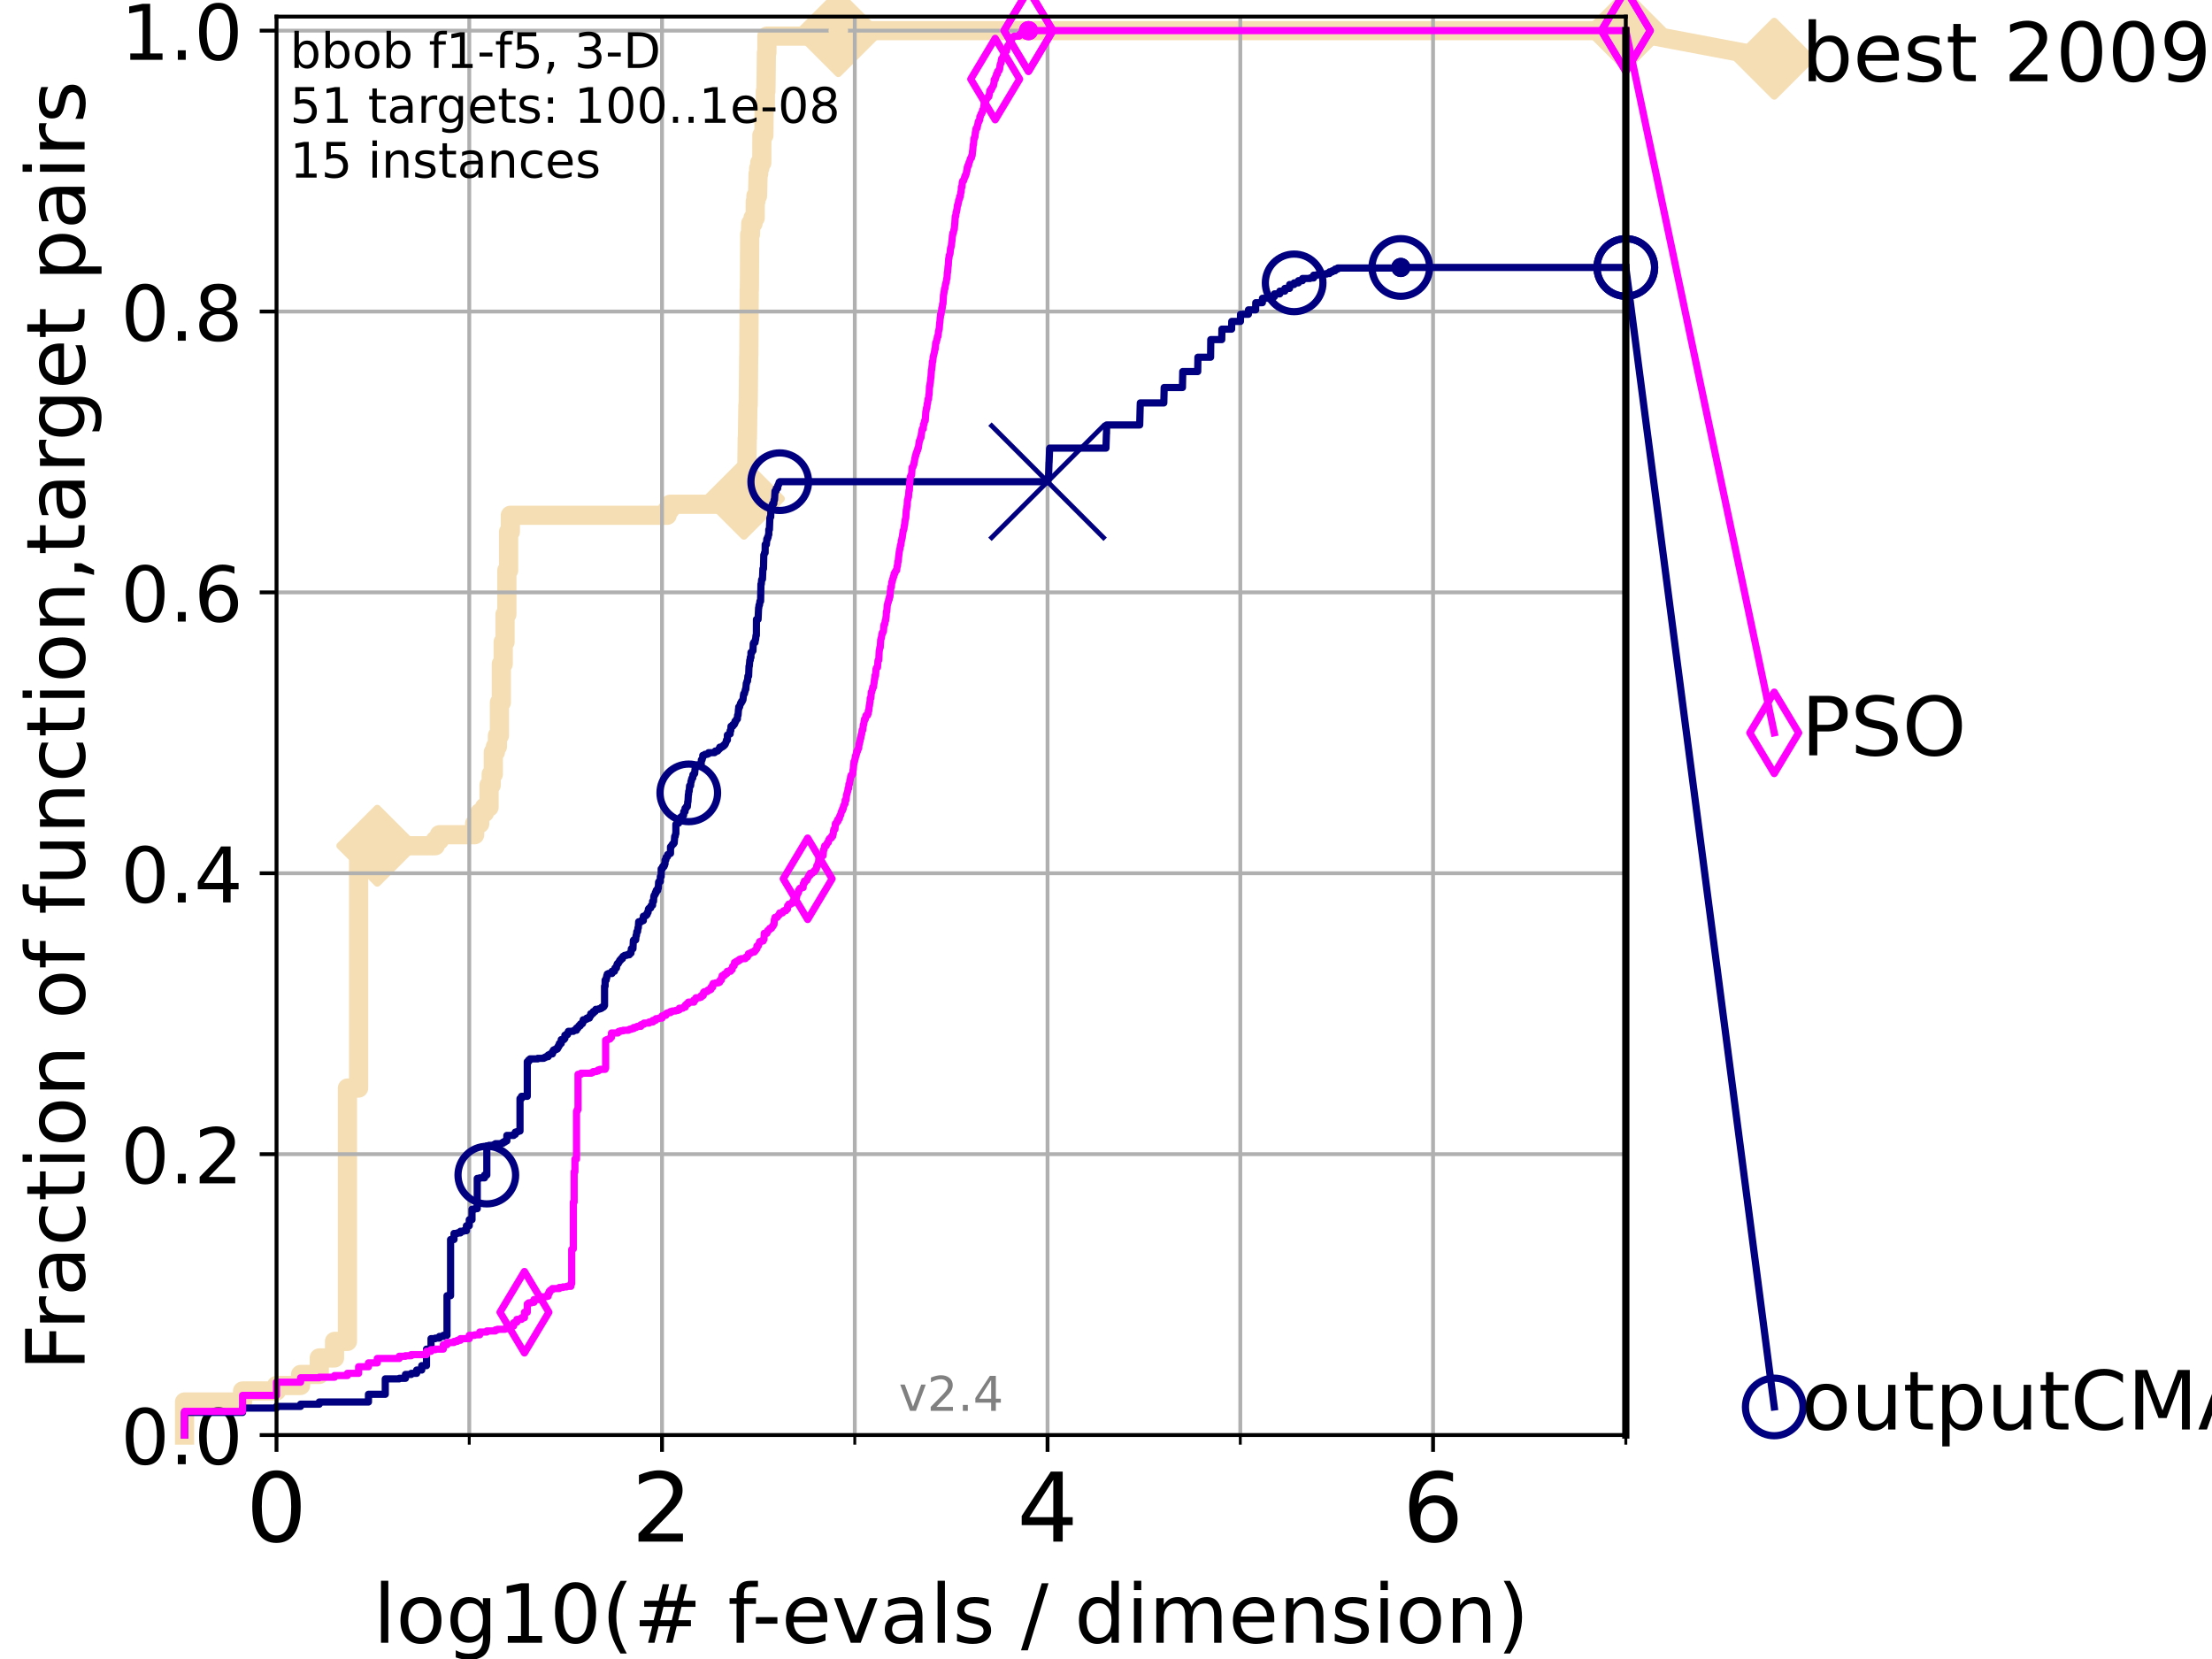 <?xml version="1.0" encoding="utf-8" standalone="no"?>
<!DOCTYPE svg PUBLIC "-//W3C//DTD SVG 1.1//EN"
  "http://www.w3.org/Graphics/SVG/1.1/DTD/svg11.dtd">
<!-- Created with matplotlib (https://matplotlib.org/) -->
<svg height="345.6pt" version="1.1" viewBox="0 0 460.8 345.6" width="460.8pt" xmlns="http://www.w3.org/2000/svg" xmlns:xlink="http://www.w3.org/1999/xlink">
 <defs>
  <style type="text/css">*{stroke-linecap:butt;stroke-linejoin:round;}</style>
 </defs>
 <g id="figure_1">
  <g id="patch_1">
   <path d="M 0 345.6 
L 460.8 345.6 
L 460.8 0 
L 0 0 
z
" style="fill:#ffffff;"/>
  </g>
  <g id="axes_1">
   <g id="patch_2">
    <path d="M 57.6 298.944 
L 338.688 298.944 
L 338.688 3.456 
L 57.6 3.456 
z
" style="fill:#ffffff;"/>
   </g>
   <g id="line2d_1">
    <path d="M 38.441 298.944 
L 38.441 292.06 
L 50.529 292.06 
L 50.529 289.766 
L 57.6 289.766 
L 57.6 288.618 
L 62.617 288.618 
L 62.617 286.324 
L 66.508 286.324 
L 66.508 282.882 
L 69.688 282.882 
L 69.688 279.44 
L 72.376 279.44 
L 72.376 226.664 
L 74.705 226.664 
L 74.705 178.477 
L 78.596 178.477 
L 78.596 176.183 
L 90.684 176.183 
L 90.684 175.035 
L 91.535 175.035 
L 91.535 173.888 
L 98.881 173.888 
L 98.881 171.593 
L 99.938 171.593 
L 99.938 169.299 
L 100.935 169.299 
L 100.935 168.151 
L 101.878 168.151 
L 101.878 163.562 
L 102.331 163.562 
L 102.331 161.268 
L 102.772 161.268 
L 102.772 156.678 
L 103.203 156.678 
L 103.203 155.531 
L 103.623 155.531 
L 103.623 153.236 
L 104.034 153.236 
L 104.034 146.353 
L 104.435 146.353 
L 104.435 138.322 
L 104.826 138.322 
L 104.826 133.732 
L 105.21 133.732 
L 105.21 127.996 
L 105.585 127.996 
L 105.585 118.817 
L 105.952 118.817 
L 105.952 110.786 
L 106.312 110.786 
L 106.312 107.344 
L 138.982 107.344 
L 138.982 106.197 
L 139.573 106.197 
L 139.573 105.05 
L 150.486 105.05 
L 150.486 103.902 
L 154.972 103.902 
L 155.081 101.608 
L 155.189 101.608 
L 155.189 100.461 
L 155.383 100.461 
L 155.489 98.166 
L 155.574 98.166 
L 155.658 91.282 
L 155.7 91.282 
L 155.804 84.398 
L 155.867 84.398 
L 155.97 74.073 
L 155.991 74.073 
L 156.073 60.305 
L 156.114 60.305 
L 156.175 48.832 
L 156.338 48.832 
L 156.398 46.537 
L 156.875 46.537 
L 156.875 45.39 
L 157.32 45.39 
L 157.339 41.948 
L 157.472 41.948 
L 157.472 40.801 
L 157.81 40.801 
L 157.921 36.212 
L 158.049 36.212 
L 158.049 35.064 
L 158.268 35.064 
L 158.268 33.917 
L 158.697 33.917 
L 158.714 28.18 
L 159.133 28.18 
L 159.184 22.444 
L 159.44 22.444 
L 159.44 19.002 
L 159.558 19.002 
L 159.658 10.971 
L 159.758 10.971 
L 159.758 7.529 
L 174.634 7.529 
L 174.634 6.382 
L 338.688 6.382 
L 338.688 6.382 
" style="fill:none;stroke:#f5deb3;stroke-linecap:square;stroke-width:4;"/>
   </g>
   <g id="line2d_2">
    <defs>
     <path d="M -0 7.778 
L 7.778 0 
L 0 -7.778 
L -7.778 -0 
z
" id="mfa0a380751" style="stroke:#f5deb3;stroke-linejoin:miter;stroke-width:1.5;"/>
    </defs>
    <g>
     <use style="fill:#f5deb3;stroke:#f5deb3;stroke-linejoin:miter;stroke-width:1.5;" x="78.596" xlink:href="#mfa0a380751" y="176.183"/>
     <use style="fill:#f5deb3;stroke:#f5deb3;stroke-linejoin:miter;stroke-width:1.5;" x="154.972" xlink:href="#mfa0a380751" y="103.902"/>
     <use style="fill:#f5deb3;stroke:#f5deb3;stroke-linejoin:miter;stroke-width:1.5;" x="174.634" xlink:href="#mfa0a380751" y="7.529"/>
     <use style="fill:#f5deb3;stroke:#f5deb3;stroke-linejoin:miter;stroke-width:1.5;" x="174.634" xlink:href="#mfa0a380751" y="6.382"/>
     <use style="fill:#f5deb3;stroke:#f5deb3;stroke-linejoin:miter;stroke-width:1.5;" x="174.634" xlink:href="#mfa0a380751" y="6.382"/>
     <use style="fill:#f5deb3;stroke:#f5deb3;stroke-linejoin:miter;stroke-width:1.5;" x="338.688" xlink:href="#mfa0a380751" y="6.382"/>
    </g>
   </g>
   <g id="line2d_3">
    <path style="fill:none;stroke:#f5deb3;stroke-linecap:square;stroke-width:4;"/>
    <g/>
   </g>
   <g id="line2d_4">
    <path d="M 338.688 6.382 
L 369.608 12.233 
" style="fill:none;stroke:#f5deb3;stroke-linecap:square;stroke-width:4;"/>
    <g>
     <use style="fill:#f5deb3;stroke:#f5deb3;stroke-linejoin:miter;stroke-width:1.5;" x="338.688" xlink:href="#mfa0a380751" y="6.382"/>
     <use style="fill:#f5deb3;stroke:#f5deb3;stroke-linejoin:miter;stroke-width:1.5;" x="369.608" xlink:href="#mfa0a380751" y="12.233"/>
    </g>
   </g>
   <g id="matplotlib.axis_1">
    <g id="xtick_1">
     <g id="line2d_5">
      <path clip-path="url(#p2bd9ba7ea2)" d="M 57.6 298.944 
L 57.6 3.456 
" style="fill:none;stroke:#b0b0b0;stroke-linecap:square;stroke-width:0.8;"/>
     </g>
     <g id="line2d_6">
      <defs>
       <path d="M 0 0 
L 0 3.5 
" id="m8897317857" style="stroke:#000000;stroke-width:0.8;"/>
      </defs>
      <g>
       <use style="stroke:#000000;stroke-width:0.8;" x="57.6" xlink:href="#m8897317857" y="298.944"/>
      </g>
     </g>
     <g id="text_1">
      <!-- 0 -->
      <g transform="translate(51.237 321.141)scale(0.2 -0.2)">
       <defs>
        <path d="M 31.781 66.406 
Q 24.172 66.406 20.328 58.906 
Q 16.5 51.422 16.5 36.375 
Q 16.5 21.391 20.328 13.891 
Q 24.172 6.391 31.781 6.391 
Q 39.453 6.391 43.281 13.891 
Q 47.125 21.391 47.125 36.375 
Q 47.125 51.422 43.281 58.906 
Q 39.453 66.406 31.781 66.406 
z
M 31.781 74.219 
Q 44.047 74.219 50.516 64.516 
Q 56.984 54.828 56.984 36.375 
Q 56.984 17.969 50.516 8.266 
Q 44.047 -1.422 31.781 -1.422 
Q 19.531 -1.422 13.062 8.266 
Q 6.594 17.969 6.594 36.375 
Q 6.594 54.828 13.062 64.516 
Q 19.531 74.219 31.781 74.219 
z
" id="DejaVuSans-48"/>
       </defs>
       <use xlink:href="#DejaVuSans-48"/>
      </g>
     </g>
    </g>
    <g id="xtick_2">
     <g id="line2d_7">
      <path clip-path="url(#p2bd9ba7ea2)" d="M 137.911 298.944 
L 137.911 3.456 
" style="fill:none;stroke:#b0b0b0;stroke-linecap:square;stroke-width:0.8;"/>
     </g>
     <g id="line2d_8">
      <g>
       <use style="stroke:#000000;stroke-width:0.8;" x="137.911" xlink:href="#m8897317857" y="298.944"/>
      </g>
     </g>
     <g id="text_2">
      <!-- 2 -->
      <g transform="translate(131.548 321.141)scale(0.2 -0.2)">
       <defs>
        <path d="M 19.188 8.297 
L 53.609 8.297 
L 53.609 0 
L 7.328 0 
L 7.328 8.297 
Q 12.938 14.109 22.625 23.891 
Q 32.328 33.688 34.812 36.531 
Q 39.547 41.844 41.422 45.531 
Q 43.312 49.219 43.312 52.781 
Q 43.312 58.594 39.234 62.25 
Q 35.156 65.922 28.609 65.922 
Q 23.969 65.922 18.812 64.312 
Q 13.672 62.703 7.812 59.422 
L 7.812 69.391 
Q 13.766 71.781 18.938 73 
Q 24.125 74.219 28.422 74.219 
Q 39.75 74.219 46.484 68.547 
Q 53.219 62.891 53.219 53.422 
Q 53.219 48.922 51.531 44.891 
Q 49.859 40.875 45.406 35.406 
Q 44.188 33.984 37.641 27.219 
Q 31.109 20.453 19.188 8.297 
z
" id="DejaVuSans-50"/>
       </defs>
       <use xlink:href="#DejaVuSans-50"/>
      </g>
     </g>
    </g>
    <g id="xtick_3">
     <g id="line2d_9">
      <path clip-path="url(#p2bd9ba7ea2)" d="M 218.222 298.944 
L 218.222 3.456 
" style="fill:none;stroke:#b0b0b0;stroke-linecap:square;stroke-width:0.8;"/>
     </g>
     <g id="line2d_10">
      <g>
       <use style="stroke:#000000;stroke-width:0.8;" x="218.222" xlink:href="#m8897317857" y="298.944"/>
      </g>
     </g>
     <g id="text_3">
      <!-- 4 -->
      <g transform="translate(211.859 321.141)scale(0.2 -0.2)">
       <defs>
        <path d="M 37.797 64.312 
L 12.891 25.391 
L 37.797 25.391 
z
M 35.203 72.906 
L 47.609 72.906 
L 47.609 25.391 
L 58.016 25.391 
L 58.016 17.188 
L 47.609 17.188 
L 47.609 0 
L 37.797 0 
L 37.797 17.188 
L 4.891 17.188 
L 4.891 26.703 
z
" id="DejaVuSans-52"/>
       </defs>
       <use xlink:href="#DejaVuSans-52"/>
      </g>
     </g>
    </g>
    <g id="xtick_4">
     <g id="line2d_11">
      <path clip-path="url(#p2bd9ba7ea2)" d="M 298.533 298.944 
L 298.533 3.456 
" style="fill:none;stroke:#b0b0b0;stroke-linecap:square;stroke-width:0.8;"/>
     </g>
     <g id="line2d_12">
      <g>
       <use style="stroke:#000000;stroke-width:0.8;" x="298.533" xlink:href="#m8897317857" y="298.944"/>
      </g>
     </g>
     <g id="text_4">
      <!-- 6 -->
      <g transform="translate(292.17 321.141)scale(0.2 -0.2)">
       <defs>
        <path d="M 33.016 40.375 
Q 26.375 40.375 22.484 35.828 
Q 18.609 31.297 18.609 23.391 
Q 18.609 15.531 22.484 10.953 
Q 26.375 6.391 33.016 6.391 
Q 39.656 6.391 43.531 10.953 
Q 47.406 15.531 47.406 23.391 
Q 47.406 31.297 43.531 35.828 
Q 39.656 40.375 33.016 40.375 
z
M 52.594 71.297 
L 52.594 62.312 
Q 48.875 64.062 45.094 64.984 
Q 41.312 65.922 37.594 65.922 
Q 27.828 65.922 22.672 59.328 
Q 17.531 52.734 16.797 39.406 
Q 19.672 43.656 24.016 45.922 
Q 28.375 48.188 33.594 48.188 
Q 44.578 48.188 50.953 41.516 
Q 57.328 34.859 57.328 23.391 
Q 57.328 12.156 50.688 5.359 
Q 44.047 -1.422 33.016 -1.422 
Q 20.359 -1.422 13.672 8.266 
Q 6.984 17.969 6.984 36.375 
Q 6.984 53.656 15.188 63.938 
Q 23.391 74.219 37.203 74.219 
Q 40.922 74.219 44.703 73.484 
Q 48.484 72.75 52.594 71.297 
z
" id="DejaVuSans-54"/>
       </defs>
       <use xlink:href="#DejaVuSans-54"/>
      </g>
     </g>
    </g>
    <g id="xtick_5">
     <g id="line2d_13">
      <path clip-path="url(#p2bd9ba7ea2)" d="M 97.755 298.944 
L 97.755 3.456 
" style="fill:none;stroke:#b0b0b0;stroke-linecap:square;stroke-width:0.8;"/>
     </g>
     <g id="line2d_14">
      <defs>
       <path d="M 0 0 
L 0 2 
" id="mefa7d2ad13" style="stroke:#000000;stroke-width:0.6;"/>
      </defs>
      <g>
       <use style="stroke:#000000;stroke-width:0.6;" x="97.755" xlink:href="#mefa7d2ad13" y="298.944"/>
      </g>
     </g>
    </g>
    <g id="xtick_6">
     <g id="line2d_15">
      <path clip-path="url(#p2bd9ba7ea2)" d="M 178.066 298.944 
L 178.066 3.456 
" style="fill:none;stroke:#b0b0b0;stroke-linecap:square;stroke-width:0.8;"/>
     </g>
     <g id="line2d_16">
      <g>
       <use style="stroke:#000000;stroke-width:0.6;" x="178.066" xlink:href="#mefa7d2ad13" y="298.944"/>
      </g>
     </g>
    </g>
    <g id="xtick_7">
     <g id="line2d_17">
      <path clip-path="url(#p2bd9ba7ea2)" d="M 258.377 298.944 
L 258.377 3.456 
" style="fill:none;stroke:#b0b0b0;stroke-linecap:square;stroke-width:0.8;"/>
     </g>
     <g id="line2d_18">
      <g>
       <use style="stroke:#000000;stroke-width:0.6;" x="258.377" xlink:href="#mefa7d2ad13" y="298.944"/>
      </g>
     </g>
    </g>
    <g id="xtick_8">
     <g id="line2d_19">
      <path clip-path="url(#p2bd9ba7ea2)" d="M 338.688 298.944 
L 338.688 3.456 
" style="fill:none;stroke:#b0b0b0;stroke-linecap:square;stroke-width:0.8;"/>
     </g>
     <g id="line2d_20">
      <g>
       <use style="stroke:#000000;stroke-width:0.6;" x="338.688" xlink:href="#mefa7d2ad13" y="298.944"/>
      </g>
     </g>
    </g>
    <g id="text_5">
     <!-- log10(# f-evals / dimension) -->
     <g transform="translate(77.764 342.218)scale(0.17 -0.17)">
      <defs>
       <path d="M 9.422 75.984 
L 18.406 75.984 
L 18.406 0 
L 9.422 0 
z
" id="DejaVuSans-108"/>
       <path d="M 30.609 48.391 
Q 23.391 48.391 19.188 42.75 
Q 14.984 37.109 14.984 27.297 
Q 14.984 17.484 19.156 11.844 
Q 23.344 6.203 30.609 6.203 
Q 37.797 6.203 41.984 11.859 
Q 46.188 17.531 46.188 27.297 
Q 46.188 37.016 41.984 42.703 
Q 37.797 48.391 30.609 48.391 
z
M 30.609 56 
Q 42.328 56 49.016 48.375 
Q 55.719 40.766 55.719 27.297 
Q 55.719 13.875 49.016 6.219 
Q 42.328 -1.422 30.609 -1.422 
Q 18.844 -1.422 12.172 6.219 
Q 5.516 13.875 5.516 27.297 
Q 5.516 40.766 12.172 48.375 
Q 18.844 56 30.609 56 
z
" id="DejaVuSans-111"/>
       <path d="M 45.406 27.984 
Q 45.406 37.75 41.375 43.109 
Q 37.359 48.484 30.078 48.484 
Q 22.859 48.484 18.828 43.109 
Q 14.797 37.75 14.797 27.984 
Q 14.797 18.266 18.828 12.891 
Q 22.859 7.516 30.078 7.516 
Q 37.359 7.516 41.375 12.891 
Q 45.406 18.266 45.406 27.984 
z
M 54.391 6.781 
Q 54.391 -7.172 48.188 -13.984 
Q 42 -20.797 29.203 -20.797 
Q 24.469 -20.797 20.266 -20.094 
Q 16.062 -19.391 12.109 -17.922 
L 12.109 -9.188 
Q 16.062 -11.328 19.922 -12.344 
Q 23.781 -13.375 27.781 -13.375 
Q 36.625 -13.375 41.016 -8.766 
Q 45.406 -4.156 45.406 5.172 
L 45.406 9.625 
Q 42.625 4.781 38.281 2.391 
Q 33.938 0 27.875 0 
Q 17.828 0 11.672 7.656 
Q 5.516 15.328 5.516 27.984 
Q 5.516 40.672 11.672 48.328 
Q 17.828 56 27.875 56 
Q 33.938 56 38.281 53.609 
Q 42.625 51.219 45.406 46.391 
L 45.406 54.688 
L 54.391 54.688 
z
" id="DejaVuSans-103"/>
       <path d="M 12.406 8.297 
L 28.516 8.297 
L 28.516 63.922 
L 10.984 60.406 
L 10.984 69.391 
L 28.422 72.906 
L 38.281 72.906 
L 38.281 8.297 
L 54.391 8.297 
L 54.391 0 
L 12.406 0 
z
" id="DejaVuSans-49"/>
       <path d="M 31 75.875 
Q 24.469 64.656 21.281 53.656 
Q 18.109 42.672 18.109 31.391 
Q 18.109 20.125 21.312 9.062 
Q 24.516 -2 31 -13.188 
L 23.188 -13.188 
Q 15.875 -1.703 12.234 9.375 
Q 8.594 20.453 8.594 31.391 
Q 8.594 42.281 12.203 53.312 
Q 15.828 64.359 23.188 75.875 
z
" id="DejaVuSans-40"/>
       <path d="M 51.125 44 
L 36.922 44 
L 32.812 27.688 
L 47.125 27.688 
z
M 43.797 71.781 
L 38.719 51.516 
L 52.984 51.516 
L 58.109 71.781 
L 65.922 71.781 
L 60.891 51.516 
L 76.125 51.516 
L 76.125 44 
L 58.984 44 
L 54.984 27.688 
L 70.516 27.688 
L 70.516 20.219 
L 53.078 20.219 
L 48 0 
L 40.188 0 
L 45.219 20.219 
L 30.906 20.219 
L 25.875 0 
L 18.016 0 
L 23.094 20.219 
L 7.719 20.219 
L 7.719 27.688 
L 24.906 27.688 
L 29 44 
L 13.281 44 
L 13.281 51.516 
L 30.906 51.516 
L 35.891 71.781 
z
" id="DejaVuSans-35"/>
       <path id="DejaVuSans-32"/>
       <path d="M 37.109 75.984 
L 37.109 68.5 
L 28.516 68.5 
Q 23.688 68.5 21.797 66.547 
Q 19.922 64.594 19.922 59.516 
L 19.922 54.688 
L 34.719 54.688 
L 34.719 47.703 
L 19.922 47.703 
L 19.922 0 
L 10.891 0 
L 10.891 47.703 
L 2.297 47.703 
L 2.297 54.688 
L 10.891 54.688 
L 10.891 58.5 
Q 10.891 67.625 15.141 71.797 
Q 19.391 75.984 28.609 75.984 
z
" id="DejaVuSans-102"/>
       <path d="M 4.891 31.391 
L 31.203 31.391 
L 31.203 23.391 
L 4.891 23.391 
z
" id="DejaVuSans-45"/>
       <path d="M 56.203 29.594 
L 56.203 25.203 
L 14.891 25.203 
Q 15.484 15.922 20.484 11.062 
Q 25.484 6.203 34.422 6.203 
Q 39.594 6.203 44.453 7.469 
Q 49.312 8.734 54.109 11.281 
L 54.109 2.781 
Q 49.266 0.734 44.188 -0.344 
Q 39.109 -1.422 33.891 -1.422 
Q 20.797 -1.422 13.156 6.188 
Q 5.516 13.812 5.516 26.812 
Q 5.516 40.234 12.766 48.109 
Q 20.016 56 32.328 56 
Q 43.359 56 49.781 48.891 
Q 56.203 41.797 56.203 29.594 
z
M 47.219 32.234 
Q 47.125 39.594 43.094 43.984 
Q 39.062 48.391 32.422 48.391 
Q 24.906 48.391 20.391 44.141 
Q 15.875 39.891 15.188 32.172 
z
" id="DejaVuSans-101"/>
       <path d="M 2.984 54.688 
L 12.5 54.688 
L 29.594 8.797 
L 46.688 54.688 
L 56.203 54.688 
L 35.688 0 
L 23.484 0 
z
" id="DejaVuSans-118"/>
       <path d="M 34.281 27.484 
Q 23.391 27.484 19.188 25 
Q 14.984 22.516 14.984 16.5 
Q 14.984 11.719 18.141 8.906 
Q 21.297 6.109 26.703 6.109 
Q 34.188 6.109 38.703 11.406 
Q 43.219 16.703 43.219 25.484 
L 43.219 27.484 
z
M 52.203 31.203 
L 52.203 0 
L 43.219 0 
L 43.219 8.297 
Q 40.141 3.328 35.547 0.953 
Q 30.953 -1.422 24.312 -1.422 
Q 15.922 -1.422 10.953 3.297 
Q 6 8.016 6 15.922 
Q 6 25.141 12.172 29.828 
Q 18.359 34.516 30.609 34.516 
L 43.219 34.516 
L 43.219 35.406 
Q 43.219 41.609 39.141 45 
Q 35.062 48.391 27.688 48.391 
Q 23 48.391 18.547 47.266 
Q 14.109 46.141 10.016 43.891 
L 10.016 52.203 
Q 14.938 54.109 19.578 55.047 
Q 24.219 56 28.609 56 
Q 40.484 56 46.344 49.844 
Q 52.203 43.703 52.203 31.203 
z
" id="DejaVuSans-97"/>
       <path d="M 44.281 53.078 
L 44.281 44.578 
Q 40.484 46.531 36.375 47.5 
Q 32.281 48.484 27.875 48.484 
Q 21.188 48.484 17.844 46.438 
Q 14.5 44.391 14.5 40.281 
Q 14.5 37.156 16.891 35.375 
Q 19.281 33.594 26.516 31.984 
L 29.594 31.297 
Q 39.156 29.25 43.188 25.516 
Q 47.219 21.781 47.219 15.094 
Q 47.219 7.469 41.188 3.016 
Q 35.156 -1.422 24.609 -1.422 
Q 20.219 -1.422 15.453 -0.562 
Q 10.688 0.297 5.422 2 
L 5.422 11.281 
Q 10.406 8.688 15.234 7.391 
Q 20.062 6.109 24.812 6.109 
Q 31.156 6.109 34.562 8.281 
Q 37.984 10.453 37.984 14.406 
Q 37.984 18.062 35.516 20.016 
Q 33.062 21.969 24.703 23.781 
L 21.578 24.516 
Q 13.234 26.266 9.516 29.906 
Q 5.812 33.547 5.812 39.891 
Q 5.812 47.609 11.281 51.797 
Q 16.75 56 26.812 56 
Q 31.781 56 36.172 55.266 
Q 40.578 54.547 44.281 53.078 
z
" id="DejaVuSans-115"/>
       <path d="M 25.391 72.906 
L 33.688 72.906 
L 8.297 -9.281 
L 0 -9.281 
z
" id="DejaVuSans-47"/>
       <path d="M 45.406 46.391 
L 45.406 75.984 
L 54.391 75.984 
L 54.391 0 
L 45.406 0 
L 45.406 8.203 
Q 42.578 3.328 38.25 0.953 
Q 33.938 -1.422 27.875 -1.422 
Q 17.969 -1.422 11.734 6.484 
Q 5.516 14.406 5.516 27.297 
Q 5.516 40.188 11.734 48.094 
Q 17.969 56 27.875 56 
Q 33.938 56 38.25 53.625 
Q 42.578 51.266 45.406 46.391 
z
M 14.797 27.297 
Q 14.797 17.391 18.875 11.75 
Q 22.953 6.109 30.078 6.109 
Q 37.203 6.109 41.297 11.75 
Q 45.406 17.391 45.406 27.297 
Q 45.406 37.203 41.297 42.844 
Q 37.203 48.484 30.078 48.484 
Q 22.953 48.484 18.875 42.844 
Q 14.797 37.203 14.797 27.297 
z
" id="DejaVuSans-100"/>
       <path d="M 9.422 54.688 
L 18.406 54.688 
L 18.406 0 
L 9.422 0 
z
M 9.422 75.984 
L 18.406 75.984 
L 18.406 64.594 
L 9.422 64.594 
z
" id="DejaVuSans-105"/>
       <path d="M 52 44.188 
Q 55.375 50.25 60.062 53.125 
Q 64.75 56 71.094 56 
Q 79.641 56 84.281 50.016 
Q 88.922 44.047 88.922 33.016 
L 88.922 0 
L 79.891 0 
L 79.891 32.719 
Q 79.891 40.578 77.094 44.375 
Q 74.312 48.188 68.609 48.188 
Q 61.625 48.188 57.562 43.547 
Q 53.516 38.922 53.516 30.906 
L 53.516 0 
L 44.484 0 
L 44.484 32.719 
Q 44.484 40.625 41.703 44.406 
Q 38.922 48.188 33.109 48.188 
Q 26.219 48.188 22.156 43.531 
Q 18.109 38.875 18.109 30.906 
L 18.109 0 
L 9.078 0 
L 9.078 54.688 
L 18.109 54.688 
L 18.109 46.188 
Q 21.188 51.219 25.484 53.609 
Q 29.781 56 35.688 56 
Q 41.656 56 45.828 52.969 
Q 50 49.953 52 44.188 
z
" id="DejaVuSans-109"/>
       <path d="M 54.891 33.016 
L 54.891 0 
L 45.906 0 
L 45.906 32.719 
Q 45.906 40.484 42.875 44.328 
Q 39.844 48.188 33.797 48.188 
Q 26.516 48.188 22.312 43.547 
Q 18.109 38.922 18.109 30.906 
L 18.109 0 
L 9.078 0 
L 9.078 54.688 
L 18.109 54.688 
L 18.109 46.188 
Q 21.344 51.125 25.703 53.562 
Q 30.078 56 35.797 56 
Q 45.219 56 50.047 50.172 
Q 54.891 44.344 54.891 33.016 
z
" id="DejaVuSans-110"/>
       <path d="M 8.016 75.875 
L 15.828 75.875 
Q 23.141 64.359 26.781 53.312 
Q 30.422 42.281 30.422 31.391 
Q 30.422 20.453 26.781 9.375 
Q 23.141 -1.703 15.828 -13.188 
L 8.016 -13.188 
Q 14.5 -2 17.703 9.062 
Q 20.906 20.125 20.906 31.391 
Q 20.906 42.672 17.703 53.656 
Q 14.5 64.656 8.016 75.875 
z
" id="DejaVuSans-41"/>
      </defs>
      <use xlink:href="#DejaVuSans-108"/>
      <use x="27.783" xlink:href="#DejaVuSans-111"/>
      <use x="88.965" xlink:href="#DejaVuSans-103"/>
      <use x="152.441" xlink:href="#DejaVuSans-49"/>
      <use x="216.064" xlink:href="#DejaVuSans-48"/>
      <use x="279.688" xlink:href="#DejaVuSans-40"/>
      <use x="318.701" xlink:href="#DejaVuSans-35"/>
      <use x="402.49" xlink:href="#DejaVuSans-32"/>
      <use x="434.277" xlink:href="#DejaVuSans-102"/>
      <use x="463.982" xlink:href="#DejaVuSans-45"/>
      <use x="500.066" xlink:href="#DejaVuSans-101"/>
      <use x="561.59" xlink:href="#DejaVuSans-118"/>
      <use x="620.77" xlink:href="#DejaVuSans-97"/>
      <use x="682.049" xlink:href="#DejaVuSans-108"/>
      <use x="709.832" xlink:href="#DejaVuSans-115"/>
      <use x="761.932" xlink:href="#DejaVuSans-32"/>
      <use x="793.719" xlink:href="#DejaVuSans-47"/>
      <use x="827.41" xlink:href="#DejaVuSans-32"/>
      <use x="859.197" xlink:href="#DejaVuSans-100"/>
      <use x="922.674" xlink:href="#DejaVuSans-105"/>
      <use x="950.457" xlink:href="#DejaVuSans-109"/>
      <use x="1047.869" xlink:href="#DejaVuSans-101"/>
      <use x="1109.393" xlink:href="#DejaVuSans-110"/>
      <use x="1172.771" xlink:href="#DejaVuSans-115"/>
      <use x="1224.871" xlink:href="#DejaVuSans-105"/>
      <use x="1252.654" xlink:href="#DejaVuSans-111"/>
      <use x="1313.836" xlink:href="#DejaVuSans-110"/>
      <use x="1377.215" xlink:href="#DejaVuSans-41"/>
     </g>
    </g>
   </g>
   <g id="matplotlib.axis_2">
    <g id="ytick_1">
     <g id="line2d_21">
      <path clip-path="url(#p2bd9ba7ea2)" d="M 57.6 298.944 
L 338.688 298.944 
" style="fill:none;stroke:#b0b0b0;stroke-linecap:square;stroke-width:0.8;"/>
     </g>
     <g id="line2d_22">
      <defs>
       <path d="M 0 0 
L -3.5 0 
" id="m2385483a98" style="stroke:#000000;stroke-width:0.8;"/>
      </defs>
      <g>
       <use style="stroke:#000000;stroke-width:0.8;" x="57.6" xlink:href="#m2385483a98" y="298.944"/>
      </g>
     </g>
     <g id="text_6">
      <!-- 0.0 -->
      <g transform="translate(25.155 305.023)scale(0.16 -0.16)">
       <defs>
        <path d="M 10.688 12.406 
L 21 12.406 
L 21 0 
L 10.688 0 
z
" id="DejaVuSans-46"/>
       </defs>
       <use xlink:href="#DejaVuSans-48"/>
       <use x="63.623" xlink:href="#DejaVuSans-46"/>
       <use x="95.41" xlink:href="#DejaVuSans-48"/>
      </g>
     </g>
    </g>
    <g id="ytick_2">
     <g id="line2d_23">
      <path clip-path="url(#p2bd9ba7ea2)" d="M 57.6 240.432 
L 338.688 240.432 
" style="fill:none;stroke:#b0b0b0;stroke-linecap:square;stroke-width:0.8;"/>
     </g>
     <g id="line2d_24">
      <g>
       <use style="stroke:#000000;stroke-width:0.8;" x="57.6" xlink:href="#m2385483a98" y="240.432"/>
      </g>
     </g>
     <g id="text_7">
      <!-- 0.2 -->
      <g transform="translate(25.155 246.51)scale(0.16 -0.16)">
       <use xlink:href="#DejaVuSans-48"/>
       <use x="63.623" xlink:href="#DejaVuSans-46"/>
       <use x="95.41" xlink:href="#DejaVuSans-50"/>
      </g>
     </g>
    </g>
    <g id="ytick_3">
     <g id="line2d_25">
      <path clip-path="url(#p2bd9ba7ea2)" d="M 57.6 181.919 
L 338.688 181.919 
" style="fill:none;stroke:#b0b0b0;stroke-linecap:square;stroke-width:0.8;"/>
     </g>
     <g id="line2d_26">
      <g>
       <use style="stroke:#000000;stroke-width:0.8;" x="57.6" xlink:href="#m2385483a98" y="181.919"/>
      </g>
     </g>
     <g id="text_8">
      <!-- 0.4 -->
      <g transform="translate(25.155 187.998)scale(0.16 -0.16)">
       <use xlink:href="#DejaVuSans-48"/>
       <use x="63.623" xlink:href="#DejaVuSans-46"/>
       <use x="95.41" xlink:href="#DejaVuSans-52"/>
      </g>
     </g>
    </g>
    <g id="ytick_4">
     <g id="line2d_27">
      <path clip-path="url(#p2bd9ba7ea2)" d="M 57.6 123.407 
L 338.688 123.407 
" style="fill:none;stroke:#b0b0b0;stroke-linecap:square;stroke-width:0.8;"/>
     </g>
     <g id="line2d_28">
      <g>
       <use style="stroke:#000000;stroke-width:0.8;" x="57.6" xlink:href="#m2385483a98" y="123.407"/>
      </g>
     </g>
     <g id="text_9">
      <!-- 0.6 -->
      <g transform="translate(25.155 129.485)scale(0.16 -0.16)">
       <use xlink:href="#DejaVuSans-48"/>
       <use x="63.623" xlink:href="#DejaVuSans-46"/>
       <use x="95.41" xlink:href="#DejaVuSans-54"/>
      </g>
     </g>
    </g>
    <g id="ytick_5">
     <g id="line2d_29">
      <path clip-path="url(#p2bd9ba7ea2)" d="M 57.6 64.894 
L 338.688 64.894 
" style="fill:none;stroke:#b0b0b0;stroke-linecap:square;stroke-width:0.8;"/>
     </g>
     <g id="line2d_30">
      <g>
       <use style="stroke:#000000;stroke-width:0.8;" x="57.6" xlink:href="#m2385483a98" y="64.894"/>
      </g>
     </g>
     <g id="text_10">
      <!-- 0.8 -->
      <g transform="translate(25.155 70.973)scale(0.16 -0.16)">
       <defs>
        <path d="M 31.781 34.625 
Q 24.75 34.625 20.719 30.859 
Q 16.703 27.094 16.703 20.516 
Q 16.703 13.922 20.719 10.156 
Q 24.75 6.391 31.781 6.391 
Q 38.812 6.391 42.859 10.172 
Q 46.922 13.969 46.922 20.516 
Q 46.922 27.094 42.891 30.859 
Q 38.875 34.625 31.781 34.625 
z
M 21.922 38.812 
Q 15.578 40.375 12.031 44.719 
Q 8.5 49.078 8.5 55.328 
Q 8.5 64.062 14.719 69.141 
Q 20.953 74.219 31.781 74.219 
Q 42.672 74.219 48.875 69.141 
Q 55.078 64.062 55.078 55.328 
Q 55.078 49.078 51.531 44.719 
Q 48 40.375 41.703 38.812 
Q 48.828 37.156 52.797 32.312 
Q 56.781 27.484 56.781 20.516 
Q 56.781 9.906 50.312 4.234 
Q 43.844 -1.422 31.781 -1.422 
Q 19.734 -1.422 13.25 4.234 
Q 6.781 9.906 6.781 20.516 
Q 6.781 27.484 10.781 32.312 
Q 14.797 37.156 21.922 38.812 
z
M 18.312 54.391 
Q 18.312 48.734 21.844 45.562 
Q 25.391 42.391 31.781 42.391 
Q 38.141 42.391 41.719 45.562 
Q 45.312 48.734 45.312 54.391 
Q 45.312 60.062 41.719 63.234 
Q 38.141 66.406 31.781 66.406 
Q 25.391 66.406 21.844 63.234 
Q 18.312 60.062 18.312 54.391 
z
" id="DejaVuSans-56"/>
       </defs>
       <use xlink:href="#DejaVuSans-48"/>
       <use x="63.623" xlink:href="#DejaVuSans-46"/>
       <use x="95.41" xlink:href="#DejaVuSans-56"/>
      </g>
     </g>
    </g>
    <g id="ytick_6">
     <g id="line2d_31">
      <path clip-path="url(#p2bd9ba7ea2)" d="M 57.6 6.382 
L 338.688 6.382 
" style="fill:none;stroke:#b0b0b0;stroke-linecap:square;stroke-width:0.8;"/>
     </g>
     <g id="line2d_32">
      <g>
       <use style="stroke:#000000;stroke-width:0.8;" x="57.6" xlink:href="#m2385483a98" y="6.382"/>
      </g>
     </g>
     <g id="text_11">
      <!-- 1.0 -->
      <g transform="translate(25.155 12.46)scale(0.16 -0.16)">
       <use xlink:href="#DejaVuSans-49"/>
       <use x="63.623" xlink:href="#DejaVuSans-46"/>
       <use x="95.41" xlink:href="#DejaVuSans-48"/>
      </g>
     </g>
    </g>
    <g id="text_12">
     <!-- Fraction of function,target pairs -->
     <g transform="translate(17.62 285.585)rotate(-90)scale(0.17 -0.17)">
      <defs>
       <path d="M 9.812 72.906 
L 51.703 72.906 
L 51.703 64.594 
L 19.672 64.594 
L 19.672 43.109 
L 48.578 43.109 
L 48.578 34.812 
L 19.672 34.812 
L 19.672 0 
L 9.812 0 
z
" id="DejaVuSans-70"/>
       <path d="M 41.109 46.297 
Q 39.594 47.172 37.812 47.578 
Q 36.031 48 33.891 48 
Q 26.266 48 22.188 43.047 
Q 18.109 38.094 18.109 28.812 
L 18.109 0 
L 9.078 0 
L 9.078 54.688 
L 18.109 54.688 
L 18.109 46.188 
Q 20.953 51.172 25.484 53.578 
Q 30.031 56 36.531 56 
Q 37.453 56 38.578 55.875 
Q 39.703 55.766 41.062 55.516 
z
" id="DejaVuSans-114"/>
       <path d="M 48.781 52.594 
L 48.781 44.188 
Q 44.969 46.297 41.141 47.344 
Q 37.312 48.391 33.406 48.391 
Q 24.656 48.391 19.812 42.844 
Q 14.984 37.312 14.984 27.297 
Q 14.984 17.281 19.812 11.734 
Q 24.656 6.203 33.406 6.203 
Q 37.312 6.203 41.141 7.25 
Q 44.969 8.297 48.781 10.406 
L 48.781 2.094 
Q 45.016 0.344 40.984 -0.531 
Q 36.969 -1.422 32.422 -1.422 
Q 20.062 -1.422 12.781 6.344 
Q 5.516 14.109 5.516 27.297 
Q 5.516 40.672 12.859 48.328 
Q 20.219 56 33.016 56 
Q 37.156 56 41.109 55.141 
Q 45.062 54.297 48.781 52.594 
z
" id="DejaVuSans-99"/>
       <path d="M 18.312 70.219 
L 18.312 54.688 
L 36.812 54.688 
L 36.812 47.703 
L 18.312 47.703 
L 18.312 18.016 
Q 18.312 11.328 20.141 9.422 
Q 21.969 7.516 27.594 7.516 
L 36.812 7.516 
L 36.812 0 
L 27.594 0 
Q 17.188 0 13.234 3.875 
Q 9.281 7.766 9.281 18.016 
L 9.281 47.703 
L 2.688 47.703 
L 2.688 54.688 
L 9.281 54.688 
L 9.281 70.219 
z
" id="DejaVuSans-116"/>
       <path d="M 8.5 21.578 
L 8.5 54.688 
L 17.484 54.688 
L 17.484 21.922 
Q 17.484 14.156 20.5 10.266 
Q 23.531 6.391 29.594 6.391 
Q 36.859 6.391 41.078 11.031 
Q 45.312 15.672 45.312 23.688 
L 45.312 54.688 
L 54.297 54.688 
L 54.297 0 
L 45.312 0 
L 45.312 8.406 
Q 42.047 3.422 37.719 1 
Q 33.406 -1.422 27.688 -1.422 
Q 18.266 -1.422 13.375 4.438 
Q 8.5 10.297 8.5 21.578 
z
M 31.109 56 
z
" id="DejaVuSans-117"/>
       <path d="M 11.719 12.406 
L 22.016 12.406 
L 22.016 4 
L 14.016 -11.625 
L 7.719 -11.625 
L 11.719 4 
z
" id="DejaVuSans-44"/>
       <path d="M 18.109 8.203 
L 18.109 -20.797 
L 9.078 -20.797 
L 9.078 54.688 
L 18.109 54.688 
L 18.109 46.391 
Q 20.953 51.266 25.266 53.625 
Q 29.594 56 35.594 56 
Q 45.562 56 51.781 48.094 
Q 58.016 40.188 58.016 27.297 
Q 58.016 14.406 51.781 6.484 
Q 45.562 -1.422 35.594 -1.422 
Q 29.594 -1.422 25.266 0.953 
Q 20.953 3.328 18.109 8.203 
z
M 48.688 27.297 
Q 48.688 37.203 44.609 42.844 
Q 40.531 48.484 33.406 48.484 
Q 26.266 48.484 22.188 42.844 
Q 18.109 37.203 18.109 27.297 
Q 18.109 17.391 22.188 11.75 
Q 26.266 6.109 33.406 6.109 
Q 40.531 6.109 44.609 11.75 
Q 48.688 17.391 48.688 27.297 
z
" id="DejaVuSans-112"/>
      </defs>
      <use xlink:href="#DejaVuSans-70"/>
      <use x="50.27" xlink:href="#DejaVuSans-114"/>
      <use x="91.383" xlink:href="#DejaVuSans-97"/>
      <use x="152.662" xlink:href="#DejaVuSans-99"/>
      <use x="207.643" xlink:href="#DejaVuSans-116"/>
      <use x="246.852" xlink:href="#DejaVuSans-105"/>
      <use x="274.635" xlink:href="#DejaVuSans-111"/>
      <use x="335.816" xlink:href="#DejaVuSans-110"/>
      <use x="399.195" xlink:href="#DejaVuSans-32"/>
      <use x="430.982" xlink:href="#DejaVuSans-111"/>
      <use x="492.164" xlink:href="#DejaVuSans-102"/>
      <use x="527.369" xlink:href="#DejaVuSans-32"/>
      <use x="559.156" xlink:href="#DejaVuSans-102"/>
      <use x="594.361" xlink:href="#DejaVuSans-117"/>
      <use x="657.74" xlink:href="#DejaVuSans-110"/>
      <use x="721.119" xlink:href="#DejaVuSans-99"/>
      <use x="776.1" xlink:href="#DejaVuSans-116"/>
      <use x="815.309" xlink:href="#DejaVuSans-105"/>
      <use x="843.092" xlink:href="#DejaVuSans-111"/>
      <use x="904.273" xlink:href="#DejaVuSans-110"/>
      <use x="967.652" xlink:href="#DejaVuSans-44"/>
      <use x="999.439" xlink:href="#DejaVuSans-116"/>
      <use x="1038.648" xlink:href="#DejaVuSans-97"/>
      <use x="1099.928" xlink:href="#DejaVuSans-114"/>
      <use x="1139.291" xlink:href="#DejaVuSans-103"/>
      <use x="1202.768" xlink:href="#DejaVuSans-101"/>
      <use x="1264.291" xlink:href="#DejaVuSans-116"/>
      <use x="1303.5" xlink:href="#DejaVuSans-32"/>
      <use x="1335.287" xlink:href="#DejaVuSans-112"/>
      <use x="1398.764" xlink:href="#DejaVuSans-97"/>
      <use x="1460.043" xlink:href="#DejaVuSans-105"/>
      <use x="1487.826" xlink:href="#DejaVuSans-114"/>
      <use x="1528.939" xlink:href="#DejaVuSans-115"/>
     </g>
    </g>
   </g>
   <g id="line2d_33">
    <defs>
     <path d="M 0 1.5 
C 0.398 1.5 0.779 1.342 1.061 1.061 
C 1.342 0.779 1.5 0.398 1.5 0 
C 1.5 -0.398 1.342 -0.779 1.061 -1.061 
C 0.779 -1.342 0.398 -1.5 0 -1.5 
C -0.398 -1.5 -0.779 -1.342 -1.061 -1.061 
C -1.342 -0.779 -1.5 -0.398 -1.5 0 
C -1.5 0.398 -1.342 0.779 -1.061 1.061 
C -0.779 1.342 -0.398 1.5 0 1.5 
z
" id="mc1faf42a4f" style="stroke:#f5deb3;"/>
    </defs>
    <g>
     <use style="fill:#f5deb3;stroke:#f5deb3;" x="174.634" xlink:href="#mc1faf42a4f" y="6.382"/>
     <use style="fill:#f5deb3;stroke:#f5deb3;" x="174.634" xlink:href="#mc1faf42a4f" y="6.382"/>
    </g>
   </g>
   <g id="line2d_34">
    <defs>
     <path d="M 0 1.5 
C 0.398 1.5 0.779 1.342 1.061 1.061 
C 1.342 0.779 1.5 0.398 1.5 0 
C 1.5 -0.398 1.342 -0.779 1.061 -1.061 
C 0.779 -1.342 0.398 -1.5 0 -1.5 
C -0.398 -1.5 -0.779 -1.342 -1.061 -1.061 
C -1.342 -0.779 -1.5 -0.398 -1.5 0 
C -1.5 0.398 -1.342 0.779 -1.061 1.061 
C -0.779 1.342 -0.398 1.5 0 1.5 
z
" id="mf2ce7d23e2" style="stroke:#000080;"/>
    </defs>
    <g>
     <use style="fill:#000080;stroke:#000080;" x="291.816" xlink:href="#mf2ce7d23e2" y="55.716"/>
     <use style="fill:#000080;stroke:#000080;" x="291.816" xlink:href="#mf2ce7d23e2" y="55.716"/>
    </g>
   </g>
   <g id="line2d_35">
    <path d="M 38.441 298.944 
L 38.441 294.24 
L 50.529 294.24 
L 50.529 293.322 
L 57.6 293.322 
L 57.6 292.978 
L 62.617 292.978 
L 62.617 292.519 
L 66.508 292.519 
L 66.508 292.06 
L 76.759 292.06 
L 76.759 290.454 
L 80.259 290.454 
L 80.259 287.242 
L 83.172 287.242 
L 83.172 287.127 
L 84.464 287.127 
L 84.464 286.324 
L 85.667 286.324 
L 85.667 286.094 
L 86.793 286.094 
L 86.793 285.406 
L 87.85 285.406 
L 87.85 284.488 
L 88.847 284.488 
L 88.847 281.046 
L 89.79 281.046 
L 89.79 278.866 
L 90.684 278.866 
L 90.684 278.751 
L 91.535 278.751 
L 91.535 278.407 
L 92.347 278.407 
L 92.347 278.178 
L 93.122 278.178 
L 93.122 269.917 
L 93.864 269.917 
L 93.864 258.215 
L 94.576 258.215 
L 94.576 256.953 
L 95.26 256.953 
L 95.26 256.838 
L 95.918 256.838 
L 95.918 256.494 
L 96.552 256.494 
L 96.552 256.379 
L 97.164 256.379 
L 97.164 255.346 
L 97.755 255.346 
L 97.755 254.084 
L 98.327 254.084 
L 98.327 251.905 
L 98.881 251.905 
L 98.881 251.79 
L 99.418 251.79 
L 99.418 245.48 
L 99.938 245.48 
L 99.938 245.365 
L 100.935 245.365 
L 100.935 244.791 
L 101.413 244.791 
L 101.413 238.711 
L 101.878 238.711 
L 101.878 238.596 
L 102.772 238.596 
L 102.772 238.481 
L 103.203 238.481 
L 103.203 238.252 
L 104.435 238.252 
L 104.435 238.137 
L 104.826 238.137 
L 104.826 237.907 
L 105.21 237.907 
L 105.21 237.678 
L 105.585 237.678 
L 105.585 236.531 
L 107.009 236.531 
L 107.009 236.301 
L 107.348 236.301 
L 107.348 235.842 
L 107.68 235.842 
L 107.68 235.728 
L 108.006 235.728 
L 108.006 235.613 
L 108.326 235.613 
L 108.326 228.844 
L 108.64 228.844 
L 108.64 228.385 
L 109.843 228.385 
L 109.843 221.157 
L 110.132 221.157 
L 110.132 220.813 
L 110.415 220.813 
L 110.415 220.583 
L 112.026 220.583 
L 112.026 220.468 
L 113.264 220.468 
L 113.264 220.354 
L 113.501 220.354 
L 113.501 220.239 
L 113.735 220.239 
L 113.735 220.124 
L 114.194 220.124 
L 114.194 219.78 
L 114.419 219.78 
L 114.419 219.665 
L 114.641 219.665 
L 114.641 219.551 
L 115.077 219.551 
L 115.077 219.092 
L 115.291 219.092 
L 115.291 218.747 
L 115.502 218.747 
L 115.502 218.633 
L 115.918 218.633 
L 115.918 218.518 
L 116.122 218.518 
L 116.122 218.174 
L 116.323 218.174 
L 116.323 217.83 
L 116.523 217.83 
L 116.523 217.371 
L 116.914 217.371 
L 116.914 216.568 
L 117.486 216.568 
L 117.486 216.338 
L 117.673 216.338 
L 117.673 215.65 
L 117.857 215.65 
L 117.857 215.535 
L 118.221 215.535 
L 118.221 215.191 
L 118.4 215.191 
L 118.4 214.847 
L 119.436 214.847 
L 119.436 214.732 
L 119.603 214.732 
L 119.603 214.617 
L 120.094 214.617 
L 120.094 214.158 
L 120.414 214.158 
L 120.414 213.929 
L 120.572 213.929 
L 120.572 213.699 
L 120.883 213.699 
L 120.883 213.355 
L 121.037 213.355 
L 121.037 213.24 
L 121.34 213.24 
L 121.34 212.896 
L 121.49 212.896 
L 121.49 212.437 
L 121.931 212.437 
L 121.931 212.323 
L 122.22 212.323 
L 122.22 212.093 
L 122.782 212.093 
L 122.782 211.749 
L 122.92 211.749 
L 122.92 211.634 
L 123.057 211.634 
L 123.057 211.175 
L 123.461 211.175 
L 123.461 211.061 
L 123.594 211.061 
L 123.594 210.716 
L 123.985 210.716 
L 123.985 210.487 
L 124.114 210.487 
L 124.114 210.257 
L 124.744 210.257 
L 124.744 210.143 
L 125.111 210.143 
L 125.111 210.028 
L 125.352 210.028 
L 125.352 209.799 
L 125.706 209.799 
L 125.706 209.684 
L 125.823 209.684 
L 125.823 209.454 
L 125.939 209.454 
L 125.939 205.439 
L 126.054 205.439 
L 126.054 204.177 
L 126.282 204.177 
L 126.282 203.718 
L 126.395 203.718 
L 126.395 203.259 
L 126.507 203.259 
L 126.507 202.915 
L 126.729 202.915 
L 126.729 202.8 
L 127.485 202.8 
L 127.485 202.341 
L 128.006 202.341 
L 128.108 201.653 
L 128.411 201.653 
L 128.511 200.964 
L 128.611 200.964 
L 128.611 200.735 
L 128.808 200.735 
L 128.905 200.391 
L 129.002 200.391 
L 129.099 200.046 
L 129.291 200.046 
L 129.386 199.702 
L 129.668 199.702 
L 129.761 199.243 
L 129.945 199.243 
L 129.945 199.129 
L 130.128 199.129 
L 130.128 199.014 
L 130.576 199.014 
L 130.576 198.899 
L 131.099 198.899 
L 131.185 198.555 
L 131.44 198.555 
L 131.524 197.637 
L 131.856 197.637 
L 131.938 195.916 
L 132.02 195.916 
L 132.02 195.801 
L 132.423 195.801 
L 132.502 194.884 
L 132.581 194.884 
L 132.66 194.08 
L 132.816 194.08 
L 132.894 193.277 
L 132.971 193.277 
L 133.048 192.015 
L 133.578 192.015 
L 133.578 191.786 
L 134.019 191.786 
L 134.019 190.868 
L 134.308 190.868 
L 134.308 190.753 
L 134.591 190.753 
L 134.591 190.524 
L 134.801 190.524 
L 134.87 190.065 
L 135.008 190.065 
L 135.077 189.377 
L 135.145 189.377 
L 135.145 189.262 
L 135.281 189.262 
L 135.281 189.147 
L 135.549 189.147 
L 135.615 188.688 
L 135.813 188.688 
L 135.813 188.573 
L 135.944 188.573 
L 135.944 187.77 
L 136.138 187.77 
L 136.202 186.738 
L 136.266 186.738 
L 136.266 186.508 
L 136.393 186.508 
L 136.457 186.279 
L 136.52 186.279 
L 136.52 185.935 
L 136.708 185.935 
L 136.708 185.476 
L 137.016 185.476 
L 137.016 185.017 
L 137.138 185.017 
L 137.199 183.755 
L 137.259 183.755 
L 137.259 183.64 
L 137.559 183.64 
L 137.559 182.607 
L 137.736 182.607 
L 137.736 181.001 
L 137.969 181.001 
L 138.027 180.542 
L 138.313 180.542 
L 138.313 180.313 
L 138.426 180.313 
L 138.426 179.969 
L 138.539 179.969 
L 138.539 179.166 
L 138.706 179.166 
L 138.762 178.592 
L 138.872 178.592 
L 138.872 178.477 
L 139.036 178.477 
L 139.091 178.018 
L 139.307 178.018 
L 139.307 177.903 
L 139.467 177.903 
L 139.467 177.789 
L 139.678 177.789 
L 139.678 176.412 
L 139.835 176.412 
L 139.939 176.068 
L 140.042 176.068 
L 140.094 175.838 
L 140.298 175.838 
L 140.298 175.609 
L 140.449 175.609 
L 140.549 174.232 
L 140.649 174.232 
L 140.748 173.658 
L 140.797 173.658 
L 140.797 171.708 
L 140.993 171.708 
L 140.993 171.479 
L 141.379 171.479 
L 141.426 170.905 
L 141.662 170.905 
L 141.709 170.331 
L 141.802 170.331 
L 141.802 170.217 
L 142.125 170.217 
L 142.17 169.872 
L 142.397 169.872 
L 142.442 169.069 
L 142.708 169.069 
L 142.708 168.381 
L 142.928 168.381 
L 142.971 168.037 
L 143.187 168.037 
L 143.273 167.004 
L 143.316 167.004 
L 143.401 165.513 
L 143.443 165.513 
L 143.486 164.824 
L 143.57 164.824 
L 143.654 163.677 
L 143.862 163.677 
L 143.944 162.759 
L 144.026 162.759 
L 144.067 162.3 
L 144.148 162.3 
L 144.148 162.071 
L 144.31 162.071 
L 144.351 161.382 
L 144.55 161.382 
L 144.55 161.153 
L 144.708 161.153 
L 144.787 160.235 
L 144.826 160.235 
L 144.826 159.891 
L 144.982 159.891 
L 144.982 159.661 
L 145.098 159.661 
L 145.175 159.432 
L 145.403 159.432 
L 145.403 159.317 
L 145.814 159.317 
L 145.851 159.088 
L 146.071 159.088 
L 146.107 158.285 
L 146.252 158.285 
L 146.36 157.826 
L 146.396 157.826 
L 146.396 157.367 
L 146.714 157.367 
L 146.714 157.252 
L 146.854 157.252 
L 146.854 157.137 
L 147.335 157.137 
L 147.335 157.023 
L 147.604 157.023 
L 147.604 156.793 
L 148.858 156.793 
L 148.858 156.678 
L 149.012 156.678 
L 149.012 156.449 
L 149.498 156.449 
L 149.587 156.219 
L 149.706 156.219 
L 149.765 155.99 
L 149.941 155.99 
L 149.941 155.646 
L 150.429 155.646 
L 150.514 155.416 
L 150.766 155.416 
L 150.766 155.187 
L 150.988 155.187 
L 151.097 154.957 
L 151.124 154.957 
L 151.206 154.613 
L 151.26 154.613 
L 151.341 154.154 
L 151.528 154.154 
L 151.528 153.122 
L 151.687 153.122 
L 151.687 153.007 
L 151.897 153.007 
L 151.897 152.892 
L 152.104 152.892 
L 152.104 152.204 
L 152.233 152.204 
L 152.284 151.286 
L 152.662 151.286 
L 152.662 150.942 
L 152.959 150.942 
L 152.959 150.712 
L 153.081 150.712 
L 153.106 150.253 
L 153.299 150.253 
L 153.371 149.909 
L 153.443 149.909 
L 153.443 149.795 
L 153.609 149.795 
L 153.656 148.991 
L 153.75 148.991 
L 153.844 147.729 
L 153.89 147.729 
L 153.89 147.27 
L 154.075 147.27 
L 154.167 146.812 
L 154.19 146.812 
L 154.281 146.467 
L 154.417 146.467 
L 154.462 146.123 
L 154.619 146.123 
L 154.708 145.779 
L 154.774 145.779 
L 154.885 144.746 
L 154.928 144.746 
L 154.928 144.517 
L 155.081 144.517 
L 155.189 143.943 
L 155.232 143.943 
L 155.275 143.599 
L 155.361 143.599 
L 155.468 142.337 
L 155.531 142.337 
L 155.616 141.878 
L 155.721 141.878 
L 155.804 140.846 
L 155.95 140.846 
L 156.032 138.78 
L 156.094 138.78 
L 156.196 137.518 
L 156.297 137.518 
L 156.297 136.945 
L 156.439 136.945 
L 156.439 135.912 
L 156.638 135.912 
L 156.718 135.568 
L 156.855 135.568 
L 156.914 134.076 
L 157.012 134.076 
L 157.012 133.847 
L 157.282 133.847 
L 157.339 133.273 
L 157.396 133.273 
L 157.491 132.356 
L 157.567 132.356 
L 157.585 129.028 
L 157.921 129.028 
L 158.031 126.619 
L 158.068 126.619 
L 158.123 126.045 
L 158.214 126.045 
L 158.304 125.242 
L 158.448 125.242 
L 158.519 121.686 
L 158.591 121.686 
L 158.661 120.768 
L 158.714 120.768 
L 158.714 120.653 
L 158.837 120.653 
L 158.925 118.473 
L 159.046 118.473 
L 159.115 115.605 
L 159.167 115.605 
L 159.27 115.146 
L 159.389 115.146 
L 159.406 113.425 
L 159.658 113.425 
L 159.742 112.278 
L 159.891 112.278 
L 159.891 111.934 
L 160.006 111.934 
L 160.087 111.36 
L 160.152 111.36 
L 160.152 110.327 
L 160.282 110.327 
L 160.378 107.918 
L 160.442 107.918 
L 160.442 107.689 
L 160.554 107.689 
L 160.601 105.623 
L 160.696 105.623 
L 160.759 105.394 
L 160.884 105.394 
L 160.946 104.935 
L 161.192 104.935 
L 161.253 104.132 
L 161.345 104.132 
L 161.45 102.296 
L 161.66 102.296 
L 161.72 101.723 
L 161.999 101.723 
L 162.029 101.149 
L 162.116 101.149 
L 162.145 100.919 
L 162.232 100.919 
L 162.303 100.461 
L 162.432 100.461 
L 162.432 100.346 
L 218.289 100.346 
L 218.394 99.543 
L 218.425 99.543 
L 218.527 96.33 
L 218.544 96.33 
L 218.65 93.462 
L 218.688 93.462 
L 218.688 93.347 
L 230.391 93.347 
L 230.485 90.364 
L 230.502 90.364 
L 230.534 88.529 
L 237.419 88.529 
L 237.527 84.284 
L 237.532 84.284 
L 237.542 83.939 
L 242.442 83.939 
L 242.519 80.727 
L 246.325 80.727 
L 246.387 77.4 
L 249.507 77.4 
L 249.55 74.417 
L 252.188 74.417 
L 252.228 70.745 
L 254.51 70.745 
L 254.548 68.565 
L 256.567 68.565 
L 256.595 66.959 
L 258.405 66.959 
L 258.424 65.468 
L 260.065 65.468 
L 260.078 64.55 
L 261.573 64.55 
L 261.596 63.058 
L 262.972 63.058 
L 262.99 62.141 
L 264.274 62.141 
L 264.281 61.796 
L 265.473 61.796 
L 265.48 61.223 
L 266.599 61.223 
L 266.604 60.649 
L 267.651 60.649 
L 267.658 60.075 
L 268.645 60.075 
L 268.657 59.272 
L 269.587 59.272 
L 269.594 58.928 
L 270.482 58.928 
L 270.487 58.469 
L 271.329 58.469 
L 271.34 58.01 
L 272.918 58.01 
L 272.918 57.896 
L 273.656 57.896 
L 273.663 57.322 
L 274.371 57.322 
L 274.371 57.207 
L 275.714 57.207 
L 275.714 57.092 
L 276.346 57.092 
L 276.346 56.978 
L 276.959 56.978 
L 276.96 56.634 
L 277.546 56.634 
L 277.554 56.404 
L 278.122 56.404 
L 278.126 56.06 
L 278.67 56.06 
L 278.673 55.83 
L 291.816 55.83 
L 291.816 55.716 
L 338.688 55.716 
L 338.688 55.716 
" style="fill:none;stroke:#000080;stroke-linecap:square;stroke-width:1.5;"/>
   </g>
   <g id="line2d_36">
    <defs>
     <path d="M 0 6 
C 1.591 6 3.117 5.368 4.243 4.243 
C 5.368 3.117 6 1.591 6 0 
C 6 -1.591 5.368 -3.117 4.243 -4.243 
C 3.117 -5.368 1.591 -6 0 -6 
C -1.591 -6 -3.117 -5.368 -4.243 -4.243 
C -5.368 -3.117 -6 -1.591 -6 0 
C -6 1.591 -5.368 3.117 -4.243 4.243 
C -3.117 5.368 -1.591 6 0 6 
z
" id="m933cc451b9" style="stroke:#000080;stroke-width:1.5;"/>
    </defs>
    <g>
     <use style="fill-opacity:0;stroke:#000080;stroke-width:1.5;" x="101.413" xlink:href="#m933cc451b9" y="244.791"/>
     <use style="fill-opacity:0;stroke:#000080;stroke-width:1.5;" x="143.486" xlink:href="#m933cc451b9" y="165.168"/>
     <use style="fill-opacity:0;stroke:#000080;stroke-width:1.5;" x="162.432" xlink:href="#m933cc451b9" y="100.346"/>
     <use style="fill-opacity:0;stroke:#000080;stroke-width:1.5;" x="269.594" xlink:href="#m933cc451b9" y="58.928"/>
     <use style="fill-opacity:0;stroke:#000080;stroke-width:1.5;" x="291.816" xlink:href="#m933cc451b9" y="55.716"/>
     <use style="fill-opacity:0;stroke:#000080;stroke-width:1.5;" x="338.688" xlink:href="#m933cc451b9" y="55.716"/>
    </g>
   </g>
   <g id="line2d_37">
    <path style="fill:none;stroke:#000080;stroke-linecap:square;stroke-width:1.5;"/>
    <g/>
   </g>
   <g id="line2d_38">
    <path clip-path="url(#p2bd9ba7ea2)" d="M 218.225 100.346 
" style="fill:none;stroke:#000080;stroke-linecap:square;stroke-width:1.5;"/>
    <defs>
     <path d="M -12 12 
L 12 -12 
M -12 -12 
L 12 12 
" id="m56732f17d6" style="stroke:#000080;"/>
    </defs>
    <g clip-path="url(#p2bd9ba7ea2)">
     <use style="fill:#000080;stroke:#000080;" x="218.225" xlink:href="#m56732f17d6" y="100.346"/>
    </g>
   </g>
   <g id="line2d_39">
    <defs>
     <path d="M 0 1.5 
C 0.398 1.5 0.779 1.342 1.061 1.061 
C 1.342 0.779 1.5 0.398 1.5 0 
C 1.5 -0.398 1.342 -0.779 1.061 -1.061 
C 0.779 -1.342 0.398 -1.5 0 -1.5 
C -0.398 -1.5 -0.779 -1.342 -1.061 -1.061 
C -1.342 -0.779 -1.5 -0.398 -1.5 0 
C -1.5 0.398 -1.342 0.779 -1.061 1.061 
C -0.779 1.342 -0.398 1.5 0 1.5 
z
" id="m86dc931957" style="stroke:#ff00ff;"/>
    </defs>
    <g>
     <use style="fill:#ff00ff;stroke:#ff00ff;" x="214.254" xlink:href="#m86dc931957" y="6.382"/>
     <use style="fill:#ff00ff;stroke:#ff00ff;" x="214.254" xlink:href="#m86dc931957" y="6.382"/>
    </g>
   </g>
   <g id="line2d_40">
    <path d="M 38.441 298.944 
L 38.441 294.011 
L 50.529 294.011 
L 50.529 290.683 
L 57.6 290.683 
L 57.6 287.93 
L 62.617 287.93 
L 62.617 287.012 
L 66.508 287.012 
L 66.508 286.897 
L 69.688 286.897 
L 69.688 286.553 
L 72.376 286.553 
L 72.376 286.094 
L 74.705 286.094 
L 74.705 284.717 
L 76.759 284.717 
L 76.759 283.914 
L 78.596 283.914 
L 78.596 282.996 
L 83.172 282.996 
L 83.172 282.538 
L 84.464 282.538 
L 84.464 282.423 
L 85.667 282.423 
L 85.667 282.193 
L 88.847 282.193 
L 88.847 281.505 
L 89.79 281.505 
L 89.79 281.161 
L 90.684 281.161 
L 90.684 281.046 
L 92.347 281.046 
L 92.347 280.128 
L 93.122 280.128 
L 93.122 279.669 
L 94.576 279.669 
L 94.576 279.44 
L 95.26 279.44 
L 95.26 279.21 
L 95.918 279.21 
L 95.918 278.866 
L 97.755 278.866 
L 97.755 278.178 
L 98.881 278.178 
L 98.881 278.063 
L 99.938 278.063 
L 99.938 277.489 
L 101.413 277.489 
L 101.413 277.26 
L 103.203 277.26 
L 103.203 277.031 
L 103.623 277.031 
L 103.623 276.916 
L 105.21 276.916 
L 105.21 276.801 
L 105.585 276.801 
L 105.585 276.342 
L 105.952 276.342 
L 105.952 276.227 
L 107.009 276.227 
L 107.009 275.539 
L 107.348 275.539 
L 107.348 275.424 
L 107.68 275.424 
L 107.68 274.851 
L 108.64 274.851 
L 108.64 274.506 
L 109.252 274.506 
L 109.252 273.359 
L 109.843 273.359 
L 109.843 271.638 
L 110.132 271.638 
L 110.132 271.409 
L 110.694 271.409 
L 110.694 271.294 
L 111.239 271.294 
L 111.239 270.72 
L 112.532 270.72 
L 112.532 270.147 
L 113.735 270.147 
L 113.735 270.032 
L 114.194 270.032 
L 114.194 269.458 
L 114.419 269.458 
L 114.419 268.999 
L 114.641 268.999 
L 114.641 268.77 
L 114.86 268.77 
L 114.86 268.655 
L 115.077 268.655 
L 115.077 268.426 
L 116.523 268.426 
L 116.523 268.196 
L 117.298 268.196 
L 117.298 268.082 
L 118.04 268.082 
L 118.04 267.967 
L 118.925 267.967 
L 118.925 267.393 
L 119.097 267.393 
L 119.097 260.28 
L 119.267 260.28 
L 119.267 260.165 
L 119.436 260.165 
L 119.436 250.413 
L 119.603 250.413 
L 119.603 244.103 
L 119.768 244.103 
L 119.768 241.464 
L 120.094 241.464 
L 120.094 231.483 
L 120.255 231.483 
L 120.255 231.138 
L 120.414 231.138 
L 120.414 223.796 
L 121.037 223.796 
L 121.037 223.566 
L 123.193 223.566 
L 123.193 223.451 
L 123.461 223.451 
L 123.461 223.337 
L 123.594 223.337 
L 123.594 223.222 
L 124.242 223.222 
L 124.242 223.107 
L 124.62 223.107 
L 124.62 222.878 
L 124.989 222.878 
L 124.989 222.763 
L 126.054 222.763 
L 126.054 222.534 
L 126.168 222.534 
L 126.168 216.682 
L 126.395 216.682 
L 126.395 216.568 
L 126.729 216.568 
L 126.729 216.453 
L 127.057 216.453 
L 127.165 216.109 
L 127.379 216.109 
L 127.379 215.191 
L 128.709 215.191 
L 128.808 214.961 
L 128.905 214.961 
L 128.905 214.847 
L 129.291 214.847 
L 129.291 214.732 
L 129.853 214.732 
L 129.853 214.617 
L 130.927 214.617 
L 130.927 214.502 
L 131.185 214.502 
L 131.185 214.388 
L 131.607 214.388 
L 131.607 214.273 
L 132.02 214.273 
L 132.02 214.044 
L 132.502 214.044 
L 132.502 213.929 
L 132.738 213.929 
L 132.738 213.814 
L 133.503 213.814 
L 133.503 213.47 
L 133.873 213.47 
L 133.873 213.355 
L 134.164 213.355 
L 134.164 213.126 
L 135.213 213.126 
L 135.213 212.896 
L 136.009 212.896 
L 136.009 212.552 
L 136.583 212.552 
L 136.645 212.208 
L 137.259 212.208 
L 137.259 212.093 
L 137.911 212.093 
L 137.911 211.634 
L 138.199 211.634 
L 138.199 211.519 
L 138.706 211.519 
L 138.762 211.175 
L 138.872 211.175 
L 138.872 211.061 
L 139.199 211.061 
L 139.199 210.946 
L 139.678 210.946 
L 139.678 210.716 
L 140.094 210.716 
L 140.094 210.602 
L 140.748 210.602 
L 140.748 210.487 
L 141.235 210.487 
L 141.235 210.372 
L 141.521 210.372 
L 141.521 210.028 
L 142.261 210.028 
L 142.261 209.913 
L 142.397 209.913 
L 142.397 209.799 
L 142.753 209.799 
L 142.797 209.34 
L 142.971 209.34 
L 143.058 209.11 
L 143.358 209.11 
L 143.401 208.766 
L 144.55 208.766 
L 144.55 208.307 
L 144.865 208.307 
L 144.865 208.078 
L 144.982 208.078 
L 144.982 207.848 
L 145.74 207.848 
L 145.74 207.733 
L 146.071 207.733 
L 146.071 207.389 
L 146.503 207.389 
L 146.573 206.701 
L 146.714 206.701 
L 146.714 206.586 
L 147.301 206.586 
L 147.301 206.471 
L 147.47 206.471 
L 147.47 206.242 
L 147.901 206.242 
L 147.901 206.127 
L 148.097 206.127 
L 148.097 205.668 
L 148.45 205.668 
L 148.45 205.095 
L 148.576 205.095 
L 148.576 204.865 
L 149.074 204.865 
L 149.074 204.75 
L 149.647 204.75 
L 149.647 204.636 
L 149.911 204.636 
L 149.911 204.291 
L 150.115 204.291 
L 150.115 204.177 
L 150.258 204.177 
L 150.287 203.718 
L 150.401 203.718 
L 150.429 203.259 
L 150.877 203.259 
L 150.905 202.915 
L 151.287 202.915 
L 151.287 202.8 
L 151.422 202.8 
L 151.502 202.341 
L 152.182 202.341 
L 152.233 201.997 
L 152.512 201.997 
L 152.612 201.308 
L 152.762 201.308 
L 152.762 201.194 
L 152.934 201.194 
L 153.008 200.505 
L 153.371 200.505 
L 153.371 200.276 
L 153.75 200.276 
L 153.774 200.046 
L 154.098 200.046 
L 154.098 199.817 
L 154.44 199.817 
L 154.44 199.702 
L 155.254 199.702 
L 155.254 199.473 
L 155.404 199.473 
L 155.404 199.358 
L 155.7 199.358 
L 155.804 199.014 
L 155.908 199.014 
L 155.908 198.67 
L 156.216 198.67 
L 156.216 198.555 
L 156.439 198.555 
L 156.439 198.44 
L 156.678 198.44 
L 156.678 198.325 
L 157.128 198.325 
L 157.128 198.211 
L 157.243 198.211 
L 157.243 197.981 
L 157.396 197.981 
L 157.396 197.867 
L 157.51 197.867 
L 157.567 197.637 
L 157.679 197.637 
L 157.679 197.063 
L 157.976 197.063 
L 158.086 196.605 
L 158.141 196.605 
L 158.25 196.146 
L 158.555 196.146 
L 158.555 196.031 
L 158.977 196.031 
L 159.029 195.687 
L 159.15 195.687 
L 159.201 194.425 
L 159.775 194.425 
L 159.808 194.08 
L 159.907 194.08 
L 159.923 193.851 
L 160.12 193.851 
L 160.185 193.622 
L 160.362 193.622 
L 160.362 193.392 
L 160.712 193.392 
L 160.712 193.163 
L 160.852 193.163 
L 160.915 192.933 
L 161.039 192.933 
L 161.116 192.589 
L 161.238 192.589 
L 161.314 191.556 
L 161.405 191.556 
L 161.45 191.097 
L 161.912 191.097 
L 161.999 190.868 
L 162.058 190.868 
L 162.058 190.753 
L 162.188 190.753 
L 162.26 190.524 
L 162.404 190.524 
L 162.418 190.18 
L 163.007 190.18 
L 163.117 189.95 
L 163.144 189.95 
L 163.144 189.835 
L 163.28 189.835 
L 163.28 189.721 
L 163.709 189.721 
L 163.709 189.491 
L 163.867 189.491 
L 163.867 189.377 
L 164.05 189.377 
L 164.076 188.688 
L 164.257 188.688 
L 164.321 188.344 
L 164.738 188.344 
L 164.738 188.229 
L 164.862 188.229 
L 164.862 188.114 
L 165.169 188.114 
L 165.206 187.656 
L 165.315 187.656 
L 165.363 187.426 
L 165.744 187.426 
L 165.768 186.967 
L 165.943 186.967 
L 166.048 186.279 
L 166.059 186.279 
L 166.059 186.164 
L 166.221 186.164 
L 166.232 185.935 
L 166.346 185.935 
L 166.346 185.476 
L 166.471 185.476 
L 166.561 185.131 
L 166.673 185.131 
L 166.673 185.017 
L 166.962 185.017 
L 166.962 184.902 
L 167.31 184.902 
L 167.342 184.099 
L 167.449 184.099 
L 167.449 183.984 
L 167.577 183.984 
L 167.577 183.525 
L 167.809 183.525 
L 167.809 183.411 
L 168.079 183.411 
L 168.182 183.066 
L 168.253 183.066 
L 168.314 182.722 
L 168.395 182.722 
L 168.486 182.378 
L 168.726 182.378 
L 168.776 181.919 
L 169.216 181.919 
L 169.216 181.804 
L 169.341 181.804 
L 169.341 181.69 
L 169.465 181.69 
L 169.465 181.575 
L 169.673 181.575 
L 169.673 181.345 
L 169.786 181.345 
L 169.786 181.231 
L 169.916 181.231 
L 169.981 181.001 
L 170.064 181.001 
L 170.165 180.313 
L 170.329 180.313 
L 170.437 179.739 
L 170.5 179.739 
L 170.581 178.936 
L 170.616 178.936 
L 170.705 178.707 
L 171.082 178.707 
L 171.186 178.248 
L 171.468 178.248 
L 171.561 176.986 
L 171.671 176.986 
L 171.763 176.297 
L 171.821 176.297 
L 171.821 176.183 
L 172.11 176.183 
L 172.208 175.838 
L 172.265 175.838 
L 172.337 175.609 
L 172.378 175.609 
L 172.378 175.494 
L 172.562 175.494 
L 172.665 174.92 
L 172.689 174.92 
L 172.792 174.691 
L 173.018 174.691 
L 173.018 174.576 
L 173.181 174.576 
L 173.227 174.232 
L 173.455 174.232 
L 173.508 173.773 
L 173.576 173.773 
L 173.621 173.085 
L 173.718 173.085 
L 173.718 172.741 
L 173.941 172.741 
L 174.022 171.593 
L 174.182 171.593 
L 174.255 171.364 
L 174.312 171.364 
L 174.334 171.134 
L 174.542 171.134 
L 174.542 170.675 
L 174.655 170.675 
L 174.655 170.561 
L 174.852 170.561 
L 174.935 169.987 
L 174.998 169.987 
L 175.04 169.758 
L 175.15 169.758 
L 175.239 169.184 
L 175.28 169.184 
L 175.375 168.84 
L 175.51 168.84 
L 175.51 168.496 
L 175.644 168.496 
L 175.744 167.807 
L 175.844 167.807 
L 175.949 167.463 
L 176.027 167.463 
L 176.073 166.66 
L 176.255 166.66 
L 176.338 165.627 
L 176.37 165.627 
L 176.473 165.168 
L 176.492 165.168 
L 176.581 164.824 
L 176.612 164.824 
L 176.669 164.251 
L 176.782 164.251 
L 176.844 163.333 
L 176.962 163.333 
L 177.049 162.53 
L 177.11 162.53 
L 177.215 161.727 
L 177.233 161.727 
L 177.3 161.497 
L 177.499 161.497 
L 177.583 161.268 
L 177.625 161.268 
L 177.702 160.35 
L 177.738 160.35 
L 177.832 159.202 
L 177.868 159.202 
L 177.903 158.629 
L 178.014 158.629 
L 178.107 158.055 
L 178.159 158.055 
L 178.199 157.481 
L 178.32 157.481 
L 178.36 157.023 
L 178.446 157.023 
L 178.451 156.564 
L 178.604 156.564 
L 178.677 156.105 
L 178.773 156.105 
L 178.845 155.875 
L 178.884 155.875 
L 178.939 154.957 
L 179.039 154.957 
L 179.121 154.384 
L 179.175 154.384 
L 179.23 153.81 
L 179.311 153.81 
L 179.414 153.007 
L 179.489 153.007 
L 179.596 152.089 
L 179.734 152.089 
L 179.844 150.942 
L 179.928 150.942 
L 180.027 150.139 
L 180.094 150.139 
L 180.094 149.795 
L 180.275 149.795 
L 180.377 149.106 
L 180.438 149.106 
L 180.438 148.991 
L 180.74 148.991 
L 180.789 148.647 
L 180.864 148.647 
L 180.884 148.074 
L 180.982 148.074 
L 181.08 147.041 
L 181.124 147.041 
L 181.217 146.238 
L 181.251 146.238 
L 181.28 145.435 
L 181.424 145.435 
L 181.505 144.173 
L 181.605 144.173 
L 181.71 143.599 
L 181.771 143.599 
L 181.813 143.14 
L 181.962 143.14 
L 182.06 142.337 
L 182.074 142.337 
L 182.175 141.419 
L 182.235 141.419 
L 182.267 140.731 
L 182.399 140.731 
L 182.489 139.354 
L 182.534 139.354 
L 182.579 139.125 
L 182.646 139.125 
L 182.646 139.01 
L 182.806 139.01 
L 182.895 137.633 
L 182.943 137.633 
L 182.943 137.518 
L 183.066 137.518 
L 183.153 135.568 
L 183.179 135.568 
L 183.283 134.88 
L 183.369 134.88 
L 183.463 133.273 
L 183.488 133.273 
L 183.552 132.929 
L 183.607 132.929 
L 183.708 132.126 
L 183.771 132.126 
L 183.797 131.782 
L 183.918 131.782 
L 184.013 131.552 
L 184.033 131.552 
L 184.128 130.29 
L 184.177 130.29 
L 184.181 130.061 
L 184.308 130.061 
L 184.417 129.258 
L 184.494 129.258 
L 184.586 128.455 
L 184.606 128.455 
L 184.642 127.422 
L 184.734 127.422 
L 184.836 126.045 
L 184.864 126.045 
L 184.97 125.472 
L 185.044 125.472 
L 185.126 124.898 
L 185.234 124.898 
L 185.28 124.324 
L 185.387 124.324 
L 185.475 123.062 
L 185.509 123.062 
L 185.581 122.259 
L 185.698 122.259 
L 185.769 121.227 
L 185.873 121.227 
L 185.951 120.653 
L 186.007 120.653 
L 186.106 120.079 
L 186.219 120.079 
L 186.259 119.506 
L 186.4 119.506 
L 186.429 119.162 
L 186.537 119.162 
L 186.608 118.932 
L 186.654 118.932 
L 186.654 118.817 
L 186.789 118.817 
L 186.894 117.9 
L 186.964 117.9 
L 187.041 116.982 
L 187.107 116.982 
L 187.217 115.834 
L 187.227 115.834 
L 187.334 114.917 
L 187.344 114.917 
L 187.446 114.343 
L 187.487 114.343 
L 187.578 113.54 
L 187.682 113.54 
L 187.762 112.622 
L 187.806 112.622 
L 187.902 112.048 
L 187.948 112.048 
L 188.057 111.13 
L 188.073 111.13 
L 188.142 110.557 
L 188.187 110.557 
L 188.272 110.213 
L 188.304 110.213 
L 188.394 109.409 
L 188.439 109.409 
L 188.548 108.377 
L 188.557 108.377 
L 188.659 107.918 
L 188.688 107.918 
L 188.795 106.197 
L 188.839 106.197 
L 188.948 105.394 
L 188.973 105.394 
L 189.044 104.132 
L 189.103 104.132 
L 189.183 103.558 
L 189.251 103.558 
L 189.351 102.181 
L 189.439 102.181 
L 189.503 100.461 
L 189.551 100.461 
L 189.635 99.313 
L 189.668 99.313 
L 189.772 98.969 
L 189.903 98.969 
L 190.005 97.363 
L 190.079 97.363 
L 190.079 97.248 
L 190.198 97.248 
L 190.305 96.789 
L 190.368 96.789 
L 190.463 96.101 
L 190.5 96.101 
L 190.582 95.412 
L 190.633 95.412 
L 190.701 94.953 
L 190.763 94.953 
L 190.824 94.495 
L 190.877 94.495 
L 190.886 94.265 
L 190.989 94.265 
L 191.071 93.806 
L 191.162 93.806 
L 191.209 93.347 
L 191.299 93.347 
L 191.405 92.544 
L 191.418 92.544 
L 191.513 91.856 
L 191.569 91.856 
L 191.66 91.512 
L 191.684 91.512 
L 191.748 91.167 
L 191.848 91.167 
L 191.959 90.25 
L 191.972 90.25 
L 192.063 89.561 
L 192.136 89.561 
L 192.136 89.332 
L 192.334 89.332 
L 192.37 88.414 
L 192.488 88.414 
L 192.589 87.725 
L 192.624 87.725 
L 192.624 87.611 
L 192.75 87.611 
L 192.86 85.775 
L 192.892 85.775 
L 193.001 84.972 
L 193.08 84.972 
L 193.166 84.054 
L 193.229 84.054 
L 193.324 83.136 
L 193.426 83.136 
L 193.5 82.218 
L 193.546 82.218 
L 193.634 80.497 
L 193.679 80.497 
L 193.781 79.694 
L 193.805 79.694 
L 193.896 78.662 
L 193.927 78.662 
L 194.036 77.056 
L 194.076 77.056 
L 194.171 76.138 
L 194.192 76.138 
L 194.215 75.335 
L 194.307 75.335 
L 194.407 74.302 
L 194.425 74.302 
L 194.521 73.843 
L 194.541 73.843 
L 194.647 73.384 
L 194.654 73.384 
L 194.75 72.696 
L 194.821 72.696 
L 194.919 71.434 
L 194.943 71.434 
L 194.943 71.319 
L 195.055 71.319 
L 195.158 70.745 
L 195.184 70.745 
L 195.295 70.057 
L 195.416 70.057 
L 195.504 69.024 
L 195.529 69.024 
L 195.617 68.565 
L 195.655 68.565 
L 195.756 67.189 
L 195.788 67.189 
L 195.862 66.156 
L 195.899 66.156 
L 195.939 65.468 
L 196.037 65.468 
L 196.117 64.779 
L 196.159 64.779 
L 196.187 64.206 
L 196.278 64.206 
L 196.361 63.288 
L 196.443 63.288 
L 196.536 61.452 
L 196.566 61.452 
L 196.674 60.764 
L 196.68 60.764 
L 196.768 60.075 
L 196.859 60.075 
L 196.95 59.272 
L 196.979 59.272 
L 197.075 58.813 
L 197.116 58.813 
L 197.218 58.01 
L 197.272 58.01 
L 197.353 56.748 
L 197.395 56.748 
L 197.506 55.371 
L 197.538 55.371 
L 197.622 53.88 
L 197.671 53.88 
L 197.741 53.192 
L 197.786 53.192 
L 197.879 52.847 
L 197.907 52.847 
L 198.015 51.7 
L 198.065 51.7 
L 198.174 51.241 
L 198.185 51.241 
L 198.291 50.209 
L 198.313 50.209 
L 198.403 49.061 
L 198.449 49.061 
L 198.515 48.488 
L 198.614 48.488 
L 198.725 47.799 
L 198.789 47.799 
L 198.889 46.537 
L 198.902 46.537 
L 198.998 45.046 
L 199.103 45.046 
L 199.165 44.243 
L 199.229 44.243 
L 199.312 43.669 
L 199.35 43.669 
L 199.447 42.751 
L 199.541 42.751 
L 199.634 42.177 
L 199.656 42.177 
L 199.7 41.719 
L 199.773 41.719 
L 199.832 41.374 
L 199.914 41.374 
L 199.929 40.915 
L 200.053 40.915 
L 200.154 39.998 
L 200.223 39.998 
L 200.275 38.965 
L 200.395 38.965 
L 200.46 37.932 
L 200.538 37.932 
L 200.538 37.703 
L 200.719 37.703 
L 200.794 37.359 
L 200.839 37.359 
L 200.942 36.9 
L 201.027 36.9 
L 201.064 36.556 
L 201.162 36.556 
L 201.228 36.212 
L 201.285 36.212 
L 201.362 35.638 
L 201.423 35.638 
L 201.503 34.835 
L 201.595 34.835 
L 201.61 34.491 
L 201.765 34.491 
L 201.869 33.802 
L 201.894 33.802 
L 201.988 33.573 
L 202.026 33.573 
L 202.118 33.114 
L 202.143 33.114 
L 202.234 32.884 
L 202.377 32.884 
L 202.417 32.425 
L 202.513 32.425 
L 202.605 31.393 
L 202.633 31.393 
L 202.734 30.131 
L 202.797 30.131 
L 202.887 28.869 
L 202.967 28.869 
L 203.015 28.525 
L 203.101 28.525 
L 203.175 27.607 
L 203.231 27.607 
L 203.291 26.918 
L 203.36 26.918 
L 203.36 26.689 
L 203.555 26.689 
L 203.654 26.001 
L 203.69 26.001 
L 203.785 25.312 
L 203.956 25.312 
L 204.041 24.968 
L 204.092 24.968 
L 204.122 24.28 
L 204.248 24.28 
L 204.353 23.821 
L 204.376 23.821 
L 204.376 23.706 
L 204.499 23.706 
L 204.508 23.476 
L 204.618 23.476 
L 204.699 22.903 
L 204.848 22.903 
L 204.958 21.985 
L 205.009 21.985 
L 205.009 21.526 
L 205.247 21.526 
L 205.249 20.952 
L 205.424 20.952 
L 205.424 20.608 
L 205.551 20.608 
L 205.629 20.379 
L 205.767 20.379 
L 205.828 20.149 
L 205.976 20.149 
L 206.085 19.69 
L 206.093 19.69 
L 206.201 18.887 
L 206.261 18.887 
L 206.261 18.773 
L 206.48 18.773 
L 206.496 18.428 
L 206.636 18.428 
L 206.73 18.084 
L 206.804 18.084 
L 206.898 17.855 
L 206.954 17.855 
L 207.042 17.281 
L 207.075 17.281 
L 207.097 16.593 
L 207.316 16.593 
L 207.392 16.019 
L 207.492 16.019 
L 207.585 15.445 
L 207.778 15.445 
L 207.819 14.872 
L 207.953 14.872 
L 207.953 14.757 
L 208.099 14.757 
L 208.151 14.413 
L 208.239 14.413 
L 208.339 13.495 
L 208.371 13.495 
L 208.463 13.151 
L 208.535 13.151 
L 208.574 12.577 
L 208.653 12.577 
L 208.653 12.233 
L 208.887 12.233 
L 208.974 11.659 
L 209.099 11.659 
L 209.205 11.315 
L 209.254 11.315 
L 209.342 10.741 
L 209.557 10.741 
L 209.557 10.627 
L 209.678 10.627 
L 209.784 9.938 
L 209.866 9.938 
L 209.948 9.479 
L 210.086 9.479 
L 210.146 9.25 
L 210.375 9.25 
L 210.453 8.791 
L 210.519 8.791 
L 210.524 8.447 
L 210.634 8.447 
L 210.737 7.988 
L 210.87 7.988 
L 210.87 7.758 
L 211.117 7.758 
L 211.117 7.644 
L 211.265 7.644 
L 211.265 7.529 
L 212.299 7.529 
L 212.299 7.299 
L 212.489 7.299 
L 212.489 7.07 
L 212.796 7.07 
L 212.796 6.955 
L 213.885 6.955 
L 213.885 6.841 
L 214.022 6.841 
L 214.022 6.496 
L 214.254 6.496 
L 214.254 6.382 
L 338.688 6.382 
L 338.688 6.382 
" style="fill:none;stroke:#ff00ff;stroke-linecap:square;stroke-width:1.5;"/>
   </g>
   <g id="line2d_41">
    <defs>
     <path d="M -0 8.485 
L 5.091 0 
L 0 -8.485 
L -5.091 -0 
z
" id="m503ca6461f" style="stroke:#ff00ff;stroke-linejoin:miter;stroke-width:1.5;"/>
    </defs>
    <g>
     <use style="fill-opacity:0;stroke:#ff00ff;stroke-linejoin:miter;stroke-width:1.5;" x="109.252" xlink:href="#m503ca6461f" y="273.359"/>
     <use style="fill-opacity:0;stroke:#ff00ff;stroke-linejoin:miter;stroke-width:1.5;" x="168.253" xlink:href="#m503ca6461f" y="183.066"/>
     <use style="fill-opacity:0;stroke:#ff00ff;stroke-linejoin:miter;stroke-width:1.5;" x="207.317" xlink:href="#m503ca6461f" y="16.478"/>
     <use style="fill-opacity:0;stroke:#ff00ff;stroke-linejoin:miter;stroke-width:1.5;" x="214.254" xlink:href="#m503ca6461f" y="6.382"/>
     <use style="fill-opacity:0;stroke:#ff00ff;stroke-linejoin:miter;stroke-width:1.5;" x="214.254" xlink:href="#m503ca6461f" y="6.382"/>
     <use style="fill-opacity:0;stroke:#ff00ff;stroke-linejoin:miter;stroke-width:1.5;" x="338.688" xlink:href="#m503ca6461f" y="6.382"/>
    </g>
   </g>
   <g id="line2d_42">
    <path style="fill:none;stroke:#ff00ff;stroke-linecap:square;stroke-width:1.5;"/>
    <g/>
   </g>
   <g id="line2d_43">
    <path d="M 338.688 55.716 
L 369.608 293.093 
" style="fill:none;stroke:#000080;stroke-linecap:square;stroke-width:1.5;"/>
    <g>
     <use style="fill-opacity:0;stroke:#000080;stroke-width:1.5;" x="338.688" xlink:href="#m933cc451b9" y="55.716"/>
     <use style="fill-opacity:0;stroke:#000080;stroke-width:1.5;" x="369.608" xlink:href="#m933cc451b9" y="293.093"/>
    </g>
   </g>
   <g id="line2d_44">
    <path d="M 338.688 6.382 
L 369.608 152.663 
" style="fill:none;stroke:#ff00ff;stroke-linecap:square;stroke-width:1.5;"/>
    <g>
     <use style="fill-opacity:0;stroke:#ff00ff;stroke-linejoin:miter;stroke-width:1.5;" x="338.688" xlink:href="#m503ca6461f" y="6.382"/>
     <use style="fill-opacity:0;stroke:#ff00ff;stroke-linejoin:miter;stroke-width:1.5;" x="369.608" xlink:href="#m503ca6461f" y="152.663"/>
    </g>
   </g>
   <g id="line2d_45">
    <path d="M 338.688 298.944 
L 338.688 6.382 
" style="fill:none;stroke:#000000;stroke-linecap:square;stroke-width:1.5;"/>
   </g>
   <g id="patch_3">
    <path d="M 57.6 298.944 
L 57.6 3.456 
" style="fill:none;stroke:#000000;stroke-linecap:square;stroke-linejoin:miter;stroke-width:0.8;"/>
   </g>
   <g id="patch_4">
    <path d="M 338.688 298.944 
L 338.688 3.456 
" style="fill:none;stroke:#000000;stroke-linecap:square;stroke-linejoin:miter;stroke-width:0.8;"/>
   </g>
   <g id="patch_5">
    <path d="M 57.6 298.944 
L 338.688 298.944 
" style="fill:none;stroke:#000000;stroke-linecap:square;stroke-linejoin:miter;stroke-width:0.8;"/>
   </g>
   <g id="patch_6">
    <path d="M 57.6 3.456 
L 338.688 3.456 
" style="fill:none;stroke:#000000;stroke-linecap:square;stroke-linejoin:miter;stroke-width:0.8;"/>
   </g>
   <g id="text_13">
    <!-- outputCMA -->
    <g transform="translate(375.229 297.784)scale(0.17 -0.17)">
     <defs>
      <path d="M 64.406 67.281 
L 64.406 56.891 
Q 59.422 61.531 53.781 63.812 
Q 48.141 66.109 41.797 66.109 
Q 29.297 66.109 22.656 58.469 
Q 16.016 50.828 16.016 36.375 
Q 16.016 21.969 22.656 14.328 
Q 29.297 6.688 41.797 6.688 
Q 48.141 6.688 53.781 8.984 
Q 59.422 11.281 64.406 15.922 
L 64.406 5.609 
Q 59.234 2.094 53.438 0.328 
Q 47.656 -1.422 41.219 -1.422 
Q 24.656 -1.422 15.125 8.703 
Q 5.609 18.844 5.609 36.375 
Q 5.609 53.953 15.125 64.078 
Q 24.656 74.219 41.219 74.219 
Q 47.75 74.219 53.531 72.484 
Q 59.328 70.75 64.406 67.281 
z
" id="DejaVuSans-67"/>
      <path d="M 9.812 72.906 
L 24.516 72.906 
L 43.109 23.297 
L 61.812 72.906 
L 76.516 72.906 
L 76.516 0 
L 66.891 0 
L 66.891 64.016 
L 48.094 14.016 
L 38.188 14.016 
L 19.391 64.016 
L 19.391 0 
L 9.812 0 
z
" id="DejaVuSans-77"/>
      <path d="M 34.188 63.188 
L 20.797 26.906 
L 47.609 26.906 
z
M 28.609 72.906 
L 39.797 72.906 
L 67.578 0 
L 57.328 0 
L 50.688 18.703 
L 17.828 18.703 
L 11.188 0 
L 0.781 0 
z
" id="DejaVuSans-65"/>
     </defs>
     <use xlink:href="#DejaVuSans-111"/>
     <use x="61.182" xlink:href="#DejaVuSans-117"/>
     <use x="124.561" xlink:href="#DejaVuSans-116"/>
     <use x="163.77" xlink:href="#DejaVuSans-112"/>
     <use x="227.246" xlink:href="#DejaVuSans-117"/>
     <use x="290.625" xlink:href="#DejaVuSans-116"/>
     <use x="329.834" xlink:href="#DejaVuSans-67"/>
     <use x="399.658" xlink:href="#DejaVuSans-77"/>
     <use x="485.938" xlink:href="#DejaVuSans-65"/>
    </g>
   </g>
   <g id="text_14">
    <!-- PSO -->
    <g transform="translate(375.229 157.354)scale(0.17 -0.17)">
     <defs>
      <path d="M 19.672 64.797 
L 19.672 37.406 
L 32.078 37.406 
Q 38.969 37.406 42.719 40.969 
Q 46.484 44.531 46.484 51.125 
Q 46.484 57.672 42.719 61.234 
Q 38.969 64.797 32.078 64.797 
z
M 9.812 72.906 
L 32.078 72.906 
Q 44.344 72.906 50.609 67.359 
Q 56.891 61.812 56.891 51.125 
Q 56.891 40.328 50.609 34.812 
Q 44.344 29.297 32.078 29.297 
L 19.672 29.297 
L 19.672 0 
L 9.812 0 
z
" id="DejaVuSans-80"/>
      <path d="M 53.516 70.516 
L 53.516 60.891 
Q 47.906 63.578 42.922 64.891 
Q 37.938 66.219 33.297 66.219 
Q 25.25 66.219 20.875 63.094 
Q 16.5 59.969 16.5 54.203 
Q 16.5 49.359 19.406 46.891 
Q 22.312 44.438 30.422 42.922 
L 36.375 41.703 
Q 47.406 39.594 52.656 34.297 
Q 57.906 29 57.906 20.125 
Q 57.906 9.516 50.797 4.047 
Q 43.703 -1.422 29.984 -1.422 
Q 24.812 -1.422 18.969 -0.25 
Q 13.141 0.922 6.891 3.219 
L 6.891 13.375 
Q 12.891 10.016 18.656 8.297 
Q 24.422 6.594 29.984 6.594 
Q 38.422 6.594 43.016 9.906 
Q 47.609 13.234 47.609 19.391 
Q 47.609 24.75 44.312 27.781 
Q 41.016 30.812 33.5 32.328 
L 27.484 33.5 
Q 16.453 35.688 11.516 40.375 
Q 6.594 45.062 6.594 53.422 
Q 6.594 63.094 13.406 68.656 
Q 20.219 74.219 32.172 74.219 
Q 37.312 74.219 42.625 73.281 
Q 47.953 72.359 53.516 70.516 
z
" id="DejaVuSans-83"/>
      <path d="M 39.406 66.219 
Q 28.656 66.219 22.328 58.203 
Q 16.016 50.203 16.016 36.375 
Q 16.016 22.609 22.328 14.594 
Q 28.656 6.594 39.406 6.594 
Q 50.141 6.594 56.422 14.594 
Q 62.703 22.609 62.703 36.375 
Q 62.703 50.203 56.422 58.203 
Q 50.141 66.219 39.406 66.219 
z
M 39.406 74.219 
Q 54.734 74.219 63.906 63.938 
Q 73.094 53.656 73.094 36.375 
Q 73.094 19.141 63.906 8.859 
Q 54.734 -1.422 39.406 -1.422 
Q 24.031 -1.422 14.812 8.828 
Q 5.609 19.094 5.609 36.375 
Q 5.609 53.656 14.812 63.938 
Q 24.031 74.219 39.406 74.219 
z
" id="DejaVuSans-79"/>
     </defs>
     <use xlink:href="#DejaVuSans-80"/>
     <use x="60.303" xlink:href="#DejaVuSans-83"/>
     <use x="123.779" xlink:href="#DejaVuSans-79"/>
    </g>
   </g>
   <g id="text_15">
    <!-- best 2009 -->
    <g transform="translate(375.229 16.924)scale(0.17 -0.17)">
     <defs>
      <path d="M 48.688 27.297 
Q 48.688 37.203 44.609 42.844 
Q 40.531 48.484 33.406 48.484 
Q 26.266 48.484 22.188 42.844 
Q 18.109 37.203 18.109 27.297 
Q 18.109 17.391 22.188 11.75 
Q 26.266 6.109 33.406 6.109 
Q 40.531 6.109 44.609 11.75 
Q 48.688 17.391 48.688 27.297 
z
M 18.109 46.391 
Q 20.953 51.266 25.266 53.625 
Q 29.594 56 35.594 56 
Q 45.562 56 51.781 48.094 
Q 58.016 40.188 58.016 27.297 
Q 58.016 14.406 51.781 6.484 
Q 45.562 -1.422 35.594 -1.422 
Q 29.594 -1.422 25.266 0.953 
Q 20.953 3.328 18.109 8.203 
L 18.109 0 
L 9.078 0 
L 9.078 75.984 
L 18.109 75.984 
z
" id="DejaVuSans-98"/>
      <path d="M 10.984 1.516 
L 10.984 10.5 
Q 14.703 8.734 18.5 7.812 
Q 22.312 6.891 25.984 6.891 
Q 35.75 6.891 40.891 13.453 
Q 46.047 20.016 46.781 33.406 
Q 43.953 29.203 39.594 26.953 
Q 35.25 24.703 29.984 24.703 
Q 19.047 24.703 12.672 31.312 
Q 6.297 37.938 6.297 49.422 
Q 6.297 60.641 12.938 67.422 
Q 19.578 74.219 30.609 74.219 
Q 43.266 74.219 49.922 64.516 
Q 56.594 54.828 56.594 36.375 
Q 56.594 19.141 48.406 8.859 
Q 40.234 -1.422 26.422 -1.422 
Q 22.703 -1.422 18.891 -0.688 
Q 15.094 0.047 10.984 1.516 
z
M 30.609 32.422 
Q 37.25 32.422 41.125 36.953 
Q 45.016 41.5 45.016 49.422 
Q 45.016 57.281 41.125 61.844 
Q 37.25 66.406 30.609 66.406 
Q 23.969 66.406 20.094 61.844 
Q 16.219 57.281 16.219 49.422 
Q 16.219 41.5 20.094 36.953 
Q 23.969 32.422 30.609 32.422 
z
" id="DejaVuSans-57"/>
     </defs>
     <use xlink:href="#DejaVuSans-98"/>
     <use x="63.477" xlink:href="#DejaVuSans-101"/>
     <use x="125" xlink:href="#DejaVuSans-115"/>
     <use x="177.1" xlink:href="#DejaVuSans-116"/>
     <use x="216.309" xlink:href="#DejaVuSans-32"/>
     <use x="248.096" xlink:href="#DejaVuSans-50"/>
     <use x="311.719" xlink:href="#DejaVuSans-48"/>
     <use x="375.342" xlink:href="#DejaVuSans-48"/>
     <use x="438.965" xlink:href="#DejaVuSans-57"/>
    </g>
   </g>
   <g id="text_16">
    <!-- bbob f1-f5, 3-D -->
    <g transform="translate(60.411 14.161)scale(0.102 -0.102)">
     <defs>
      <path d="M 10.797 72.906 
L 49.516 72.906 
L 49.516 64.594 
L 19.828 64.594 
L 19.828 46.734 
Q 21.969 47.469 24.109 47.828 
Q 26.266 48.188 28.422 48.188 
Q 40.625 48.188 47.75 41.5 
Q 54.891 34.812 54.891 23.391 
Q 54.891 11.625 47.562 5.094 
Q 40.234 -1.422 26.906 -1.422 
Q 22.312 -1.422 17.547 -0.641 
Q 12.797 0.141 7.719 1.703 
L 7.719 11.625 
Q 12.109 9.234 16.797 8.062 
Q 21.484 6.891 26.703 6.891 
Q 35.156 6.891 40.078 11.328 
Q 45.016 15.766 45.016 23.391 
Q 45.016 31 40.078 35.438 
Q 35.156 39.891 26.703 39.891 
Q 22.75 39.891 18.812 39.016 
Q 14.891 38.141 10.797 36.281 
z
" id="DejaVuSans-53"/>
      <path d="M 40.578 39.312 
Q 47.656 37.797 51.625 33 
Q 55.609 28.219 55.609 21.188 
Q 55.609 10.406 48.188 4.484 
Q 40.766 -1.422 27.094 -1.422 
Q 22.516 -1.422 17.656 -0.516 
Q 12.797 0.391 7.625 2.203 
L 7.625 11.719 
Q 11.719 9.328 16.594 8.109 
Q 21.484 6.891 26.812 6.891 
Q 36.078 6.891 40.938 10.547 
Q 45.797 14.203 45.797 21.188 
Q 45.797 27.641 41.281 31.266 
Q 36.766 34.906 28.719 34.906 
L 20.219 34.906 
L 20.219 43.016 
L 29.109 43.016 
Q 36.375 43.016 40.234 45.922 
Q 44.094 48.828 44.094 54.297 
Q 44.094 59.906 40.109 62.906 
Q 36.141 65.922 28.719 65.922 
Q 24.656 65.922 20.016 65.031 
Q 15.375 64.156 9.812 62.312 
L 9.812 71.094 
Q 15.438 72.656 20.344 73.438 
Q 25.25 74.219 29.594 74.219 
Q 40.828 74.219 47.359 69.109 
Q 53.906 64.016 53.906 55.328 
Q 53.906 49.266 50.438 45.094 
Q 46.969 40.922 40.578 39.312 
z
" id="DejaVuSans-51"/>
      <path d="M 19.672 64.797 
L 19.672 8.109 
L 31.594 8.109 
Q 46.688 8.109 53.688 14.938 
Q 60.688 21.781 60.688 36.531 
Q 60.688 51.172 53.688 57.984 
Q 46.688 64.797 31.594 64.797 
z
M 9.812 72.906 
L 30.078 72.906 
Q 51.266 72.906 61.172 64.094 
Q 71.094 55.281 71.094 36.531 
Q 71.094 17.672 61.125 8.828 
Q 51.172 0 30.078 0 
L 9.812 0 
z
" id="DejaVuSans-68"/>
     </defs>
     <use xlink:href="#DejaVuSans-98"/>
     <use x="63.477" xlink:href="#DejaVuSans-98"/>
     <use x="126.953" xlink:href="#DejaVuSans-111"/>
     <use x="188.135" xlink:href="#DejaVuSans-98"/>
     <use x="251.611" xlink:href="#DejaVuSans-32"/>
     <use x="283.398" xlink:href="#DejaVuSans-102"/>
     <use x="318.604" xlink:href="#DejaVuSans-49"/>
     <use x="382.227" xlink:href="#DejaVuSans-45"/>
     <use x="418.311" xlink:href="#DejaVuSans-102"/>
     <use x="453.516" xlink:href="#DejaVuSans-53"/>
     <use x="517.139" xlink:href="#DejaVuSans-44"/>
     <use x="548.926" xlink:href="#DejaVuSans-32"/>
     <use x="580.713" xlink:href="#DejaVuSans-51"/>
     <use x="644.336" xlink:href="#DejaVuSans-45"/>
     <use x="680.42" xlink:href="#DejaVuSans-68"/>
    </g>
    <!-- 51 targets: 100..1e-08 -->
    <g transform="translate(60.411 25.583)scale(0.102 -0.102)">
     <defs>
      <path d="M 11.719 12.406 
L 22.016 12.406 
L 22.016 0 
L 11.719 0 
z
M 11.719 51.703 
L 22.016 51.703 
L 22.016 39.312 
L 11.719 39.312 
z
" id="DejaVuSans-58"/>
     </defs>
     <use xlink:href="#DejaVuSans-53"/>
     <use x="63.623" xlink:href="#DejaVuSans-49"/>
     <use x="127.246" xlink:href="#DejaVuSans-32"/>
     <use x="159.033" xlink:href="#DejaVuSans-116"/>
     <use x="198.242" xlink:href="#DejaVuSans-97"/>
     <use x="259.521" xlink:href="#DejaVuSans-114"/>
     <use x="298.885" xlink:href="#DejaVuSans-103"/>
     <use x="362.361" xlink:href="#DejaVuSans-101"/>
     <use x="423.885" xlink:href="#DejaVuSans-116"/>
     <use x="463.094" xlink:href="#DejaVuSans-115"/>
     <use x="515.193" xlink:href="#DejaVuSans-58"/>
     <use x="548.885" xlink:href="#DejaVuSans-32"/>
     <use x="580.672" xlink:href="#DejaVuSans-49"/>
     <use x="644.295" xlink:href="#DejaVuSans-48"/>
     <use x="707.918" xlink:href="#DejaVuSans-48"/>
     <use x="771.541" xlink:href="#DejaVuSans-46"/>
     <use x="803.328" xlink:href="#DejaVuSans-46"/>
     <use x="835.115" xlink:href="#DejaVuSans-49"/>
     <use x="898.738" xlink:href="#DejaVuSans-101"/>
     <use x="960.262" xlink:href="#DejaVuSans-45"/>
     <use x="996.346" xlink:href="#DejaVuSans-48"/>
     <use x="1059.969" xlink:href="#DejaVuSans-56"/>
    </g>
    <!-- 15 instances -->
    <g transform="translate(60.411 37.005)scale(0.102 -0.102)">
     <use xlink:href="#DejaVuSans-49"/>
     <use x="63.623" xlink:href="#DejaVuSans-53"/>
     <use x="127.246" xlink:href="#DejaVuSans-32"/>
     <use x="159.033" xlink:href="#DejaVuSans-105"/>
     <use x="186.816" xlink:href="#DejaVuSans-110"/>
     <use x="250.195" xlink:href="#DejaVuSans-115"/>
     <use x="302.295" xlink:href="#DejaVuSans-116"/>
     <use x="341.504" xlink:href="#DejaVuSans-97"/>
     <use x="402.783" xlink:href="#DejaVuSans-110"/>
     <use x="466.162" xlink:href="#DejaVuSans-99"/>
     <use x="521.143" xlink:href="#DejaVuSans-101"/>
     <use x="582.666" xlink:href="#DejaVuSans-115"/>
    </g>
   </g>
   <g id="text_17">
    <!-- v2.4 -->
    <g style="fill:#808080;" transform="translate(187.233 293.909)scale(0.1 -0.1)">
     <use xlink:href="#DejaVuSans-118"/>
     <use x="59.18" xlink:href="#DejaVuSans-50"/>
     <use x="122.803" xlink:href="#DejaVuSans-46"/>
     <use x="154.59" xlink:href="#DejaVuSans-52"/>
    </g>
   </g>
  </g>
 </g>
 <defs>
  <clipPath id="p2bd9ba7ea2">
   <rect height="295.488" width="281.088" x="57.6" y="3.456"/>
  </clipPath>
 </defs>
</svg>
